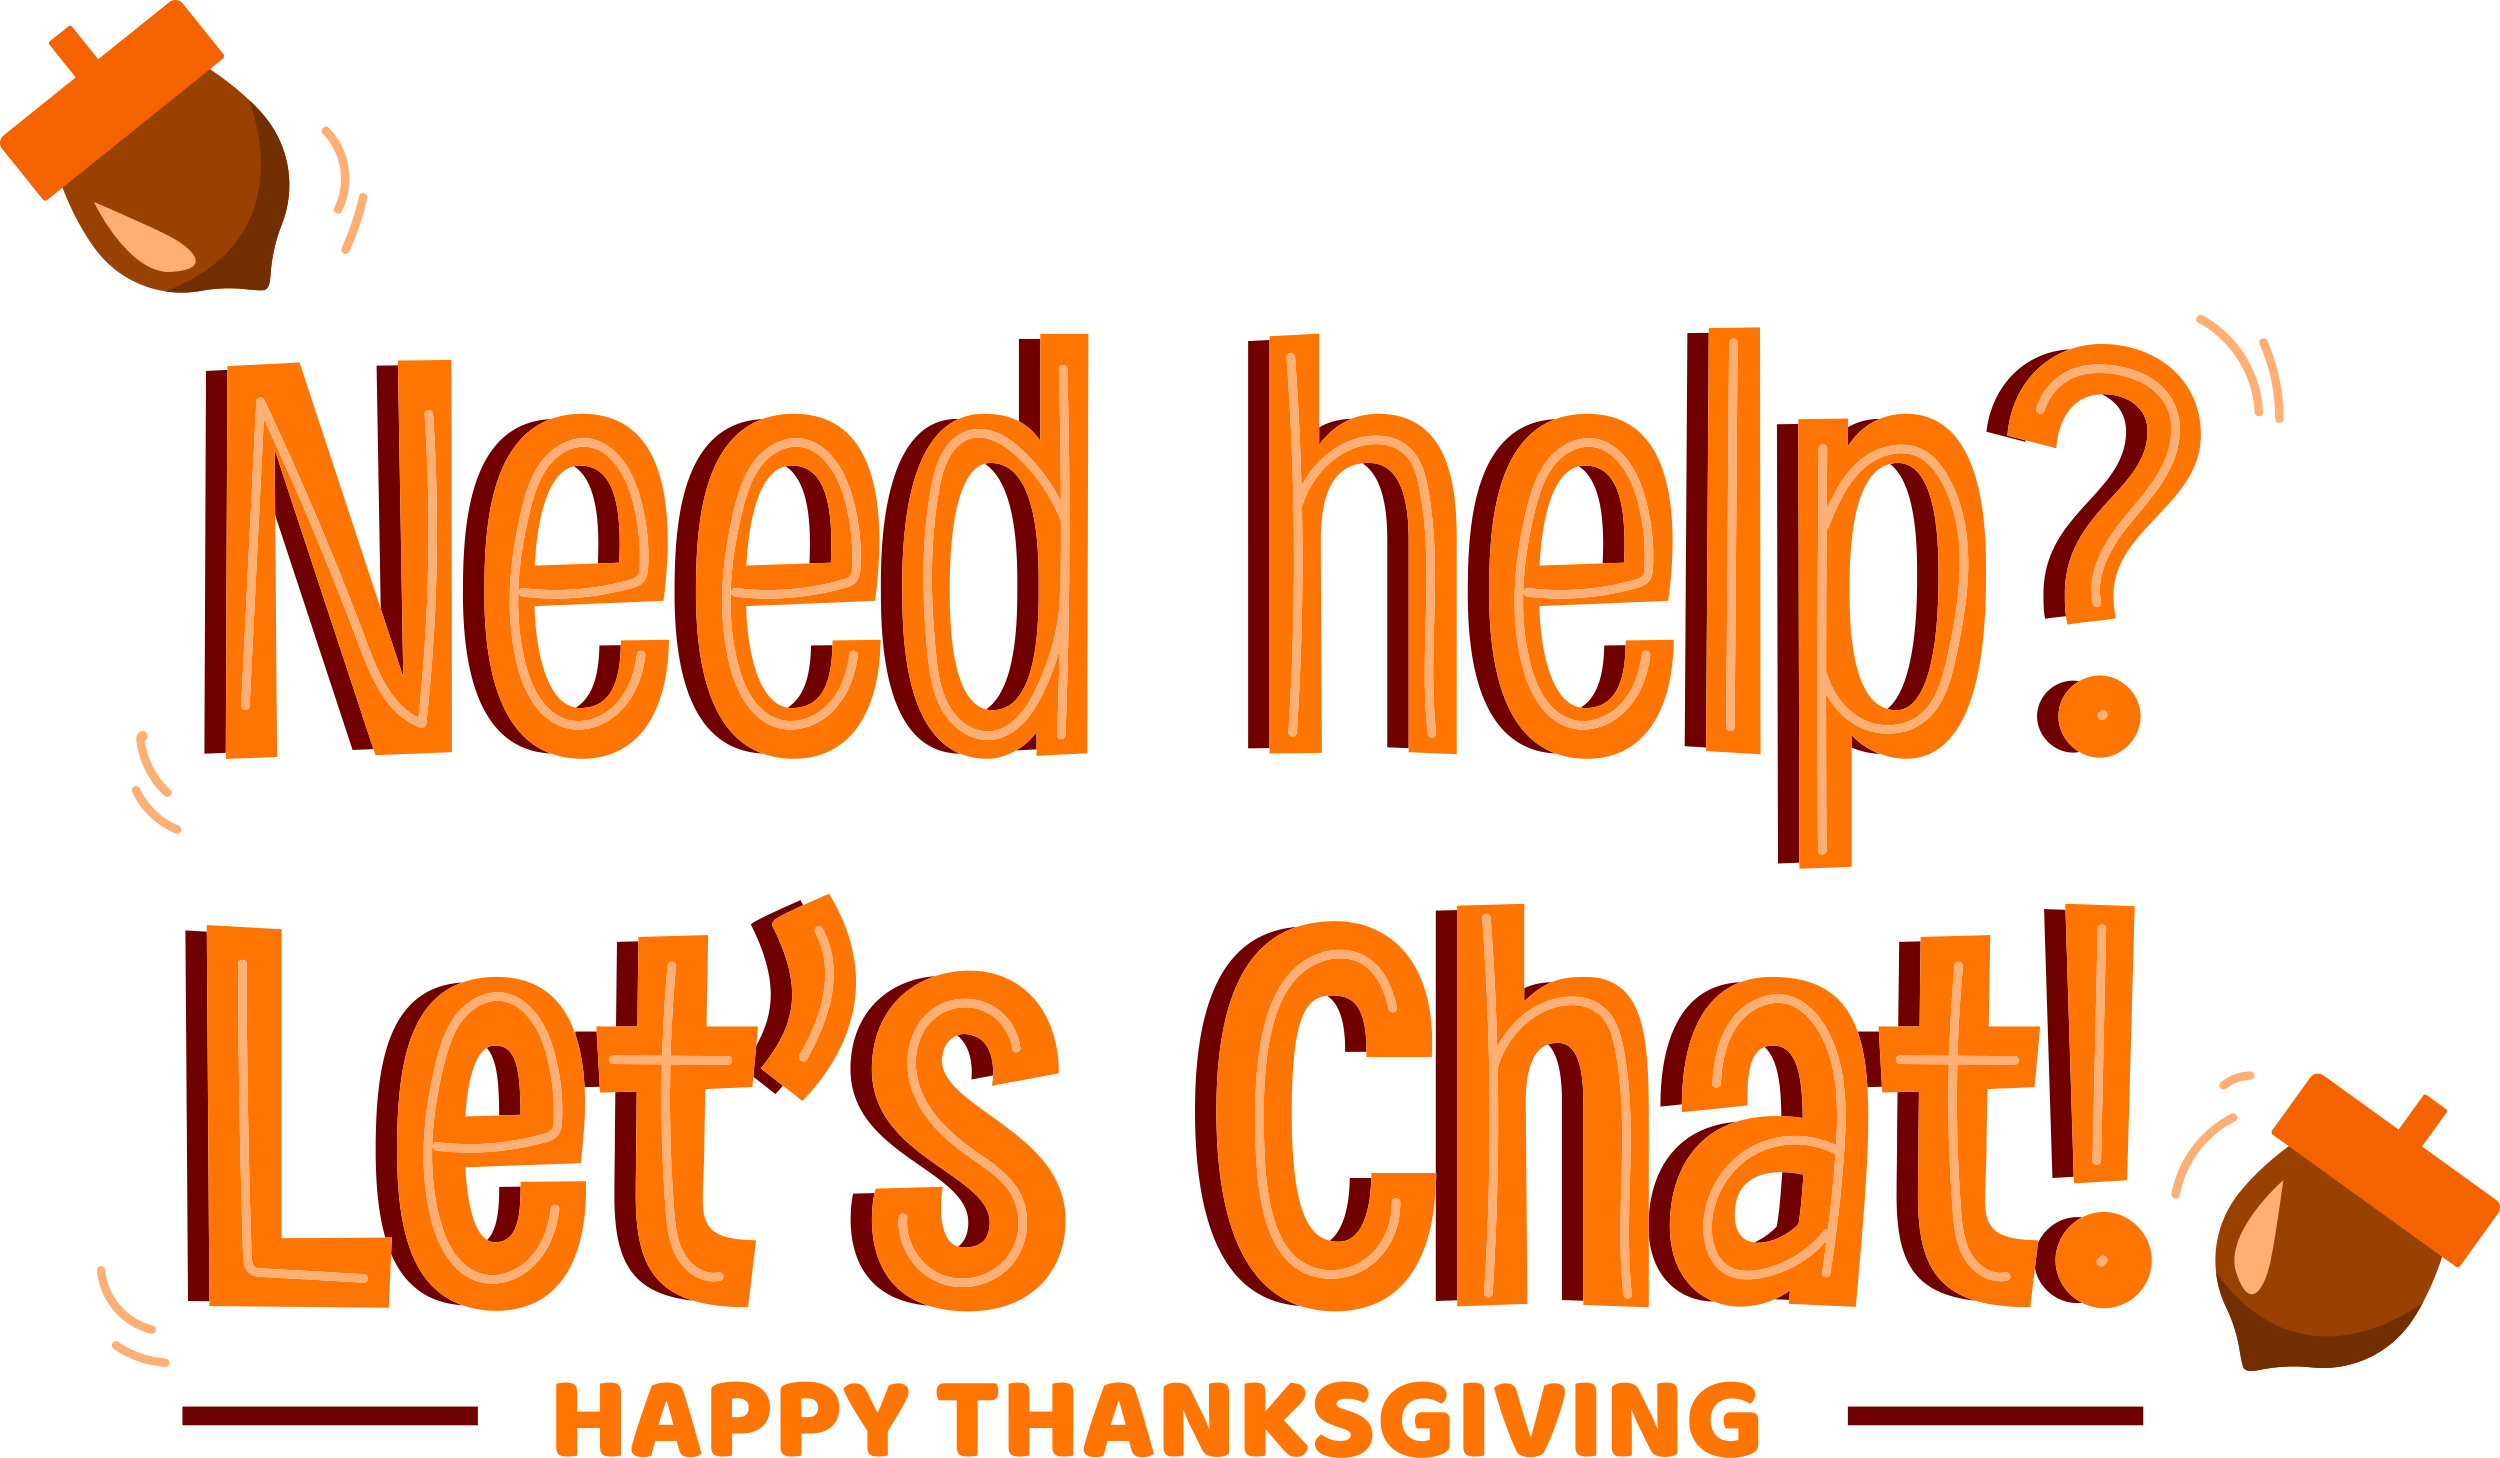 <svg version="1.1" id="Layer_1" xmlns="http://www.w3.org/2000/svg" x="0" y="0" viewBox="0 0 1175.277 685.359" xml:space="preserve"><style>.st0{fill:#994100}.st1{fill:#f46300}.st2{fill:#ffaf73}.st3{fill:#722e00}.st4{fill:none}.st5{fill:#700000}.st6{fill:#ff7503}</style><path class="st0" d="M69.249 17.608L48.592 34.224l-6.804 5.474L21.13 56.314c5.436 38.252 23.68 60.939 24.804 62.306l.053.067c12.117 15.063 31.092 21.357 48.848 18.01 7.061-1.332 14.3-1.47 21.44-.664 2.911.33 5.603.515 7.473.398 2.209-.14 3.116-2.733 3.34-6.152.546-8.375 2.178-16.667 5.297-24.459 6.57-16.416 4.331-35.805-7.541-50.565 0 0-18.242-23.71-55.596-37.647z"/><path class="st1" d="M104.748 27.643L22.316 93.95c-.682.55-1.68.441-2.229-.241L.99 69.97a4.483 4.483 0 01.683-6.304L79.59.99a4.483 4.483 0 016.303.683l19.097 23.74c.549.683.44 1.681-.242 2.23z"/><path class="st2" d="M44.082 94.909s16.3 34.193 36.445 32.927c20.144-1.266 10.195-11.313-2.244-17.491S44.082 94.909 44.082 94.909z"/><path class="st3" d="M94.836 136.696c7.061-1.331 14.3-1.47 21.44-.663 2.911.33 5.603.515 7.473.398 2.21-.14 3.116-2.733 3.34-6.152.546-8.375 2.178-16.667 5.297-24.459 6.57-16.416 4.331-35.805-7.541-50.565 0 0-2.557-3.322-7.715-8.21 7.039 20.156 16.86 68.384-39.488 89.92a50.8 50.8 0 0017.194-.269z"/><path class="st1" d="M41.64 42.099l8.824-7.098c.485-.39.562-1.1.171-1.586L33.81 12.498a1.128 1.128 0 00-1.586-.171L23.4 19.425c-.485.39-.562 1.1-.172 1.585l16.826 20.917c.39.485 1.1.562 1.586.172z"/><path class="st0" d="M1154.65 558.516l-21.504-15.506-7.083-5.108-21.503-15.506c-35.437 15.394-52.468 39.006-53.488 40.452l-.05.069c-11.308 15.68-12.34 35.645-4.4 51.875 3.159 6.455 5.213 13.397 6.33 20.495.456 2.895.991 5.54 1.6 7.311.72 2.093 3.463 2.28 6.818 1.587 8.22-1.696 16.648-2.323 24.988-1.384 17.571 1.978 35.67-5.327 46.75-20.691 0 0 18.017-23.88 21.541-63.594z"/><path class="st1" d="M1154.396 595.406l-85.809-61.877a1.585 1.585 0 01-.358-2.214l17.82-24.713a4.483 4.483 0 016.258-1.014l81.109 58.488a4.483 4.483 0 011.014 6.258l-17.82 24.713c-.513.71-1.504.87-2.214.359z"/><path class="st2" d="M1073.44 554.768s-28.64 24.79-22.072 43.877 13.613 6.827 16.268-6.805c2.655-13.632 5.805-37.072 5.805-37.072z"/><path class="st3" d="M1046.623 614.792c3.158 6.455 5.212 13.397 6.33 20.495.455 2.895.99 5.54 1.6 7.311.72 2.093 3.461 2.28 6.817 1.587 8.22-1.696 16.648-2.323 24.988-1.384 17.571 1.978 35.67-5.327 46.75-20.691 0 0 2.525-3.347 5.869-9.617-17.566 12.136-61.458 34.404-97.177-14.206a50.798 50.798 0 004.823 16.505z"/><path class="st1" d="M1123.709 538.397l9.185 6.624c.505.364 1.21.25 1.574-.256l15.701-21.773c.365-.505.25-1.21-.255-1.575l-9.185-6.623a1.128 1.128 0 00-1.574.255l-15.702 21.774c-.364.505-.25 1.21.256 1.574z"/><path class="st4" d="M837.883 551.05c-18.463.004-22.339 10.822-22.339 19.898 0 9.574 4.582 12.548 9.106 13.152 4.038-1.827 7.818-4.478 10.592-7.516 1.42-7.101 2.151-19.4 2.641-25.534zM218.785 524.853c1.736-.05 3.632-.102 5.646-.157 3.124-.085 6.614-.181 10.235-.293-.057-14.824-.863-26.293-5.845-31.757-7.052 4.347-9.33 20.58-10.036 32.207zM380.552 264.876c.065-2.686.218-5.853.218-9.044 0-13.469-1.6-30.18-11.412-36.613-14.4 3.277-17.738 31.631-18.484 46.657l29.678-1zM478.252 275.88c0-14.033-.007-47.898-15.314-57.843-10.625 2.921-16.444 23.44-16.444 58.595 0 13.39.01 52.636 17.064 56.851 14.687-9.897 14.694-43.573 14.694-57.603zM887.22 333.286c13.845-11.128 14.041-50.38 14.041-62.168 0-12.42-.005-43.404-12.783-52.998-12.583 3.07-18.976 22.426-18.976 57.76 0 14.775.01 52.329 17.717 57.406zM753.443 264.876c.065-2.686.219-5.853.219-9.044 0-13.469-1.601-30.18-11.412-36.613-14.4 3.277-17.738 31.631-18.485 46.657l29.678-1zM281.066 264.876c.065-2.686.218-5.853.218-9.044 0-13.469-1.6-30.18-11.412-36.613-14.4 3.277-17.738 31.631-18.484 46.657l29.678-1z"/><path class="st5" d="M187.085 171.757l-10.051.124 1.942 114.233 10.6 32.148zM129.353 242.115l36.404 110.448 9.799-.386-46.448-140.922zM106.897 173.88l-10.055.507-.751 179.93 10.055-.392zM291.839 303.403l.002-.099-10.055.142c-.192 10.951-2.033 23.789-11.114 29.196.66.106 1.313.23 2.015.23 12.713 0 18.8-9.364 19.152-29.469zM281.284 255.832c0 3.19-.153 6.358-.218 9.044l10.057-.34c.02-.798.049-1.634.078-2.493.067-2.017.136-4.103.136-6.211 0-25.205-5.926-36.944-18.65-36.944-.986 0-1.917.126-2.815.33 9.812 6.434 11.412 23.145 11.412 36.614zM258.975 354.234c-20.762-7.587-31.29-32.808-31.29-75.347 0-17.27.765-37.13 6.429-53.504 5.086-14.705 13.41-24.17 24.798-28.352-39.084 1.892-41.28 51.136-41.28 81.856 0 29.959 4.835 73.605 41.343 75.347zM380.77 255.832c0 3.19-.153 6.358-.218 9.044l10.056-.34c.022-.798.05-1.634.078-2.493.068-2.017.137-4.103.137-6.211 0-25.205-5.926-36.944-18.65-36.944-.986 0-1.917.126-2.815.33 9.812 6.434 11.412 23.145 11.412 36.614zM358.461 354.234c-20.762-7.587-31.29-32.808-31.29-75.347 0-17.27.764-37.13 6.429-53.504 5.086-14.705 13.41-24.17 24.798-28.352-39.084 1.891-41.28 51.136-41.28 81.856 0 29.959 4.835 73.605 41.343 75.347zM391.325 303.403l.002-.099-10.055.142c-.193 10.951-2.033 23.789-11.114 29.196.66.106 1.313.23 2.015.23 12.713 0 18.8-9.364 19.152-29.469zM489.057 207.256v-47.905h-10.053v38.702c3.85 2.043 7.125 5.015 10.053 9.203zM477.668 352.792l9.635-.508v-8.154a31.967 31.967 0 01-9.635 8.662zM465.645 217.635c-.938 0-1.833.162-2.707.402 15.307 9.945 15.314 43.81 15.314 57.843 0 14.03-.007 47.706-14.694 57.603.976.242 1.998.39 3.09.39 21.657 0 21.657-42.132 21.657-57.994 0-15.93 0-58.244-22.66-58.244zM428.937 323.755c-4.785-17.353-4.785-37.244-4.785-49.129 0-51.663 12.667-71.465 26.522-77.67-.249-.003-.487-.015-.739-.015-34.332 0-35.836 57.638-35.836 77.686 0 22.994.008 79.38 37.303 79.676-10.511-4.336-18.052-14.542-22.465-30.548zM596.816 159.81l-10.053.544V351.81l10.053-.127zM643.571 217.635c-1.07 0-2.093.074-3.086.192 10.37 6.613 11.684 24.48 11.684 35.75v97.733l10.053.425v-98.16c0-23.848-6.275-35.94-18.65-35.94zM635.223 196.951c-5.549.024-10.533 1.351-15.064 3.976v8.152c4.368-5.807 9.377-9.806 15.064-12.128zM753.662 255.832c0 3.19-.154 6.358-.219 9.044l10.057-.34c.02-.798.05-1.634.078-2.493.067-2.017.137-4.103.137-6.211 0-25.205-5.926-36.944-18.65-36.944-.986 0-1.918.126-2.815.33 9.811 6.434 11.412 23.145 11.412 36.614zM764.216 303.403l.002-.099-10.055.142c-.192 10.951-2.033 23.789-11.114 29.196.66.106 1.313.23 2.015.23 12.714 0 18.8-9.364 19.152-29.469zM731.352 354.234c-20.762-7.587-31.29-32.808-31.29-75.347 0-17.27.765-37.13 6.43-53.504 5.086-14.705 13.41-24.17 24.798-28.352-39.085 1.891-41.28 51.136-41.28 81.856 0 29.959 4.835 73.605 41.342 75.347zM803.309 156.464l-10.053.13-1.253 194.215 10.048.605zM870.505 345.508v5.94c4.7 2.018 9.49 2.87 12.964 2.87.042 0 .08-.008.122-.008-4.74-1.78-9.477-4.614-13.086-8.802zM883.654 196.95c-.064 0-.122-.01-.185-.01-4.87 0-9.985 1.132-14.718 3.878v8.893c3.882-5.966 8.963-10.288 14.903-12.761zM835.855 405.94l10.052-.381-.5-206.248-10.053.136zM901.261 271.118c0 11.787-.196 51.04-14.042 62.168 1.303.373 2.691.588 4.192.588 12.835 0 19.903-22.287 19.903-62.756 0-13.228 0-53.483-19.151-53.483-1.29 0-2.505.198-3.685.486 12.778 9.593 12.783 40.576 12.783 52.997zM992.66 233.93c9.064-9.903 16.892-18.456 16.892-31.225 0-11.953-10.708-17.398-20.656-17.398-.297 0-.56.041-.85.05 6.735 3.106 11.453 9.069 11.453 17.348 0 29.32-38.844 38.341-38.844 76.433 0 4.009 0 7.768.753 11.778 3.283-.548 6.566-.875 9.85-1.219-.517-3.594-.55-6.997-.55-10.56 0-21.221 11.663-33.964 21.952-45.207zM943.91 202.684c2.123-18.678 13.465-32.953 29.216-38.465-21.576 1.105-36.865 17.444-39.284 38.736l18.293 4.762c.033-.246.081-.487.118-.731l-8.578-2.233.235-2.069zM967.702 336.775c0-7.063 3.93-13.179 9.702-16.51-.891-.152-1.79-.28-2.715-.28-9.272 0-17.04 7.518-17.04 16.79 0 9.022 7.768 17.041 17.04 17.041.977 0 1.929-.134 2.868-.314-5.812-3.405-9.855-9.662-9.855-16.727zM87.164 437.405l1.224 174.218 10.054.093-1.221-173.743zM244.727 557.96v-.094l-10.053.095c0 9.239-.522 19.69-5.66 24.968 1.236.74 2.476 1.056 3.655 1.056 10.007 0 12.058-10.403 12.058-26.024zM244.72 524.05c-.122-22.037-2.137-32.543-12.05-32.543-1.426 0-2.694.427-3.849 1.139 4.982 5.464 5.788 16.933 5.845 31.757 3.296-.102 6.7-.217 10.055-.352zM195.096 592.748c-5.76-12.068-8.442-28.65-8.442-52.184 0-26.629 2.598-44.23 8.423-57.073 4.992-11.007 12.393-18.104 22.294-21.613-34.05 2.225-40.77 35.83-40.77 78.686 0 14.955 1.089 29.26 4.537 41.221l.54-.005 2.532-.026-.336 7.718c5.873 13.81 16.175 23.051 33.611 24.15-9.843-3.46-17.381-10.382-22.389-20.874zM298.876 561.882c0-4.035.054-8.338.111-12.895.067-5.243.135-10.665.135-16.51l.217-19.338-10.056.283-.214 19.056c0 11.026-.245 20.827-.245 29.404 0 29.918 6.99 46.361 37.128 49.597-22.008-6.609-27.076-23.896-27.076-49.597zM300.105 442.531l-10.056.265-.462 39.745h10.053zM270.446 484.941l.082 1.456c2.354 6.92 3.795 15.135 4.281 24.682l7.14-.202-1.454-25.936h-10.049zM359.167 500.375c9.14-11.752 13.217-21.877 13.217-32.83 0-9.329-3.045-20.008-9.049-31.742l-.092-.203c-.97-2.428 1.584-3.773 4.54-5.33 1.948-1.025 4.684-2.356 8.135-3.956.561-.26 1.121-.516 1.68-.772-.432-.785-.85-1.58-1.3-2.35 0 0-23.769 10.292-23.279 11.518 5.391 10.536 9.312 22.052 9.312 32.834 0 8.617-2.493 16.414-6.824 24.042l-1.356 14.611 10.385 8.148a108.692 108.692 0 003.507-3.968L357.7 502.26l1.467-1.886zM418.677 601.986c-12.551-15.808-8.115-38.59-7.573-41.114l-10.058.274s-11.069 48.685 35.35 52.648c-7.369-2.368-13.329-6.279-17.72-11.808zM465.251 574.623c0-9.608-10.015-16.57-21.612-24.632-15.827-11-33.765-23.47-33.765-47.407 0-21.482 11.503-37.64 29.771-43.678-23.381 1.8-39.824 18.383-39.824 43.678 0 40.43 55.377 47.29 55.377 72.04 0 5.538-1.813 9.182-4.75 11.412.848.238 1.744.4 2.746.4 8.113 0 12.057-3.864 12.057-11.813zM462.978 490.549c-2.232-2.711-5.324-4.163-9.453-4.438-1.167-.052-2.39.184-3.565.65 8.54 6.435 6.709 20.723 6.709 20.723l10.189-1.904c.14-3.163-.024-10.347-3.88-15.031zM571.838 522.186c0-49.638 12.49-78.104 37.975-86.468-33.753 2.779-48.028 33.252-48.028 86.468 0 51.638 12.6 89.302 49.519 91.754-26.173-8.522-39.466-39.22-39.466-91.754zM636.74 471.546c-2.474-2.497-5.703-3.562-10.8-3.562-.732 0-1.445.035-2.138.111 4.983 3.243 8.703 10.49 8.552 26.402h10.053v-.022c.107-11.31-1.8-19.025-5.667-22.93zM644.612 553.796H634.56c-.319 17.034-4.47 25.557-9.418 29.458 1.317.306 2.691.509 4.196.486 9.356 0 14.91-10.914 15.274-29.944zM732.529 490.281c-1.095 0-2.844.022-4.767.706 3.973 3.955 6.526 12.103 6.526 26.789v93.357l10.053.38v-93.737c0-18.244-3.974-27.495-11.813-27.495zM729.503 461.725c-4.671.171-8.715.82-12.952 2.864v6.162c4.836-4.6 8.976-7.364 12.952-9.026zM674.99 428.094v123.302h.213l-.063 2.46c-.032 1.264-.09 2.483-.15 3.699v54.068l10.053-.35V427.818l-10.053.277zM818.271 461.74c-37.171 1.606-37.672 46.933-37.672 58.486l10.079-1.046c.216-31.017 9.873-50.832 27.593-57.44zM785.017 576.338c0-9.65 1.846-23.528 10.644-34.829 5.257-6.753 12.169-11.456 20.6-14.147-29.127 2.556-39.819 23.808-41.147 44.433v8.385c1.5 21.55 15.605 31.64 30.625 31.684-11.515-4.625-20.722-16.083-20.722-35.526zM847.5 525.372c-.269-16.365-1.596-33.865-14.018-33.865-1.499 0-2.8.26-3.961.71 7.096 6.318 7.715 21.086 7.913 32.5 3.186.064 6.538.276 10.066.895v-.24zM834.275 610.79l6.812.312.341-4.438c-2.231 1.632-4.64 2.998-7.153 4.126zM837.883 551.05c-.49 6.134-1.222 18.433-2.641 25.534-2.774 3.038-6.554 5.69-10.592 7.516.663.09 1.325.13 1.971.13 6.193 0 13.848-3.585 18.848-8.78 1.078-5.82 1.754-14.961 2.207-21.088.056-.752.109-1.466.16-2.13-3.604-.786-6.94-1.182-9.943-1.182h-.01zM873.274 484.941c2.597 7.356 4.007 16.102 4.609 26.129l6.841-.193-1.454-25.936h-9.996zM901.65 561.882c0-4.035.055-8.338.112-12.895.066-5.243.134-10.665.134-16.51l.217-19.338-10.055.283-.215 19.056c0 11.026-.245 20.827-.245 29.404 0 29.918 6.991 46.361 37.129 49.597-22.009-6.609-27.076-23.896-27.076-49.597zM902.88 442.531l-10.056.265-.463 39.745h10.053zM964.86 553.796l10.032-.605-3.89-125.476-10.063-.357zM966.337 592.51c0-8.674 5.167-16.383 12.52-20.2a19.412 19.412 0 00-2.236-.137c-8.165 0-15.378 5.11-18.577 12.237l-1.4 11.738c1.776 9.312 10.193 16.455 19.977 16.455.743 0 1.475-.048 2.198-.128-7.332-3.782-12.482-11.397-12.482-19.964z"/><path class="st6" d="M106.134 356.812l24.124-.94-.905-113.757-.245-30.86 46.448 140.922.94 2.855 35.943-1.415-.257-184.416-25.136.31.039 2.246 2.49 146.505-10.599-32.148-38.153-115.72-33.918 1.71-.008 1.776-.751 180.045-.012 2.887zm74.68-35.818c3.767 6.71 8.846 13.005 15.874 16.342a826.225 826.225 0 002.625-29.027 823.08 823.08 0 00.298-113.522c-.072-1.083.972-2 2-2 1.131 0 1.928.922 2 2a822.919 822.919 0 01-3.217 145.45c-.131 1.18-1.188 2.414-2.532 1.93-9.916-3.579-16.68-11.848-21.466-20.929-4.84-9.183-8.097-19.157-11.814-28.822a1519.466 1519.466 0 00-13.79-34.584c-8.456-20.472-17.395-40.742-26.744-60.821l-1.16 23.377-2.75 55.493-2.771 55.892c-.127 2.566-4.127 2.573-4 0l1.564-31.539 2.75-55.493 2.772-55.892c.09-1.822 2.823-2.924 3.726-1.01a1529.42 1529.42 0 0145.093 105.686c3.544 9.256 6.673 18.795 11.542 27.469zM234.114 225.383c-5.664 16.374-6.428 36.235-6.428 53.504 0 42.539 10.527 67.76 31.29 75.347 4.443 1.624 9.332 2.483 14.714 2.483 24.84 0 39.69-19.481 40.74-53.448l.077-2.51-22.627.32-.04 2.225-.001.1c-.352 20.104-6.439 29.468-19.152 29.468-.702 0-1.355-.124-2.015-.23-14.585-2.339-19.026-29.677-19.37-47.694l60.586-2.493.266-1.998c1.062-7.966 1.776-18.366 1.776-25.878 0-39.839-13.539-60.038-40.24-60.038-5.4 0-10.317.852-14.778 2.49-11.388 4.181-19.712 13.647-24.798 28.352zm38.456-19.3c10.41-1.058 18.651 6.614 23.36 15.11 2.596 4.686 4.34 9.767 5.669 14.941a102.87 102.87 0 013.028 19.42c.196 3.28.23 6.57.1 9.852-.114 2.89-.204 6.045-2.32 8.269-2.037 2.141-5.317 2.752-8.059 3.468-3.117.814-6.264 1.51-9.434 2.087-12.867 2.34-26.04 2.783-39.027 1.23-1.078-.129-2-.812-2-2 0-.989.926-2.128 2-2 3.01.36 6.032.621 9.061.77 12.196.6 24.452-.541 36.316-3.433a119.61 119.61 0 004.763-1.26c1-.287 2.043-.569 2.917-1.157 2.052-1.382 1.742-4.57 1.81-6.732.192-6.005-.143-12.045-1.066-17.984-1.543-9.919-4.203-20.741-10.684-28.702-2.604-3.199-5.878-5.992-9.874-7.234-4.517-1.403-9.267-.654-13.38 1.592-9.71 5.303-13.598 16.24-16.175 26.35-3.001 11.774-5.097 23.814-5.761 35.956-.67 12.232.125 24.572 3.047 36.49 2.118 8.64 5.733 17.861 12.905 23.563 3.488 2.772 7.809 4.336 12.27 4.3 4.804-.04 9.45-1.794 13.375-4.504 8.791-6.07 12.72-16.93 14.09-27.109.145-1.077 1.528-1.652 2.46-1.396 1.14.313 1.54 1.39 1.396 2.46-.369 2.743-.904 5.463-1.66 8.128-3.106 10.942-10.06 20.842-21.054 24.843-5.025 1.829-10.692 2.156-15.803.477-4.645-1.526-8.675-4.493-11.799-8.225-6.935-8.285-9.955-19.13-11.705-29.59-2.15-12.845-2.187-25.944-.727-38.866a198.903 198.903 0 013.195-19.422c1.29-6.005 2.684-12.07 4.87-17.823 2.082-5.474 4.944-10.765 9.246-14.82 4.03-3.8 9.098-6.483 14.65-7.048zm-2.698 13.136c.898-.205 1.83-.331 2.815-.331 12.724 0 18.65 11.739 18.65 36.944 0 2.108-.07 4.194-.136 6.211-.03.86-.057 1.695-.078 2.494l-10.057.339-29.678 1c.746-15.026 4.084-43.38 18.484-46.657zM333.6 225.383c-5.665 16.374-6.429 36.235-6.429 53.504 0 42.539 10.528 67.76 31.29 75.347 4.444 1.624 9.332 2.483 14.715 2.483 24.84 0 39.689-19.481 40.74-53.448l.077-2.51-22.627.32-.04 2.225-.001.1c-.352 20.104-6.439 29.468-19.152 29.468-.702 0-1.355-.124-2.015-.23-14.585-2.339-19.026-29.677-19.37-47.694l60.586-2.493.266-1.998c1.062-7.966 1.776-18.366 1.776-25.878 0-39.839-13.539-60.038-40.24-60.038-5.4 0-10.316.852-14.778 2.49-11.388 4.181-19.712 13.647-24.798 28.352zm38.831-19.3c10.409-1.058 18.651 6.614 23.36 15.11 2.596 4.686 4.34 9.767 5.669 14.941a102.888 102.888 0 013.028 19.42c.196 3.28.23 6.57.1 9.852-.114 2.89-.204 6.045-2.32 8.269-2.037 2.141-5.317 2.752-8.059 3.468-3.117.814-6.264 1.51-9.434 2.087-12.867 2.34-26.04 2.783-39.028 1.23-1.077-.129-2-.812-2-2 0-.989.926-2.128 2-2 3.011.36 6.033.621 9.062.77 12.196.6 24.452-.541 36.316-3.433 1.595-.39 3.185-.805 4.763-1.26 1-.287 2.043-.569 2.917-1.157 2.052-1.382 1.742-4.57 1.81-6.732.192-6.005-.143-12.045-1.067-17.984-1.542-9.919-4.203-20.741-10.683-28.702-2.604-3.199-5.878-5.992-9.874-7.234-4.517-1.403-9.268-.654-13.38 1.592-9.71 5.303-13.598 16.24-16.175 26.35-3.001 11.774-5.097 23.814-5.761 35.956-.67 12.232.125 24.572 3.047 36.49 2.118 8.64 5.732 17.861 12.906 23.563 3.487 2.772 7.808 4.336 12.27 4.3 4.803-.04 9.45-1.794 13.374-4.504 8.791-6.07 12.72-16.93 14.09-27.109.144-1.077 1.528-1.652 2.46-1.396 1.14.313 1.54 1.39 1.396 2.46-.369 2.743-.904 5.463-1.66 8.128-3.106 10.942-10.06 20.842-21.054 24.843-5.025 1.829-10.692 2.156-15.804.477-4.644-1.526-8.675-4.493-11.798-8.225-6.935-8.285-9.955-19.13-11.705-29.59-2.15-12.845-2.187-25.944-.728-38.866a198.907 198.907 0 013.196-19.422c1.29-6.005 2.684-12.07 4.87-17.823 2.081-5.474 4.944-10.765 9.245-14.82 4.03-3.8 9.1-6.483 14.651-7.048zm-3.073 13.136c.898-.205 1.83-.331 2.815-.331 12.724 0 18.65 11.739 18.65 36.944 0 2.108-.07 4.194-.137 6.211-.028.86-.056 1.695-.078 2.494l-10.056.339-29.678 1c.746-15.026 4.084-43.38 18.484-46.657zM489.057 159.351v47.905c-2.928-4.188-6.203-7.16-10.053-9.203-4.547-2.414-9.908-3.512-16.616-3.512-3.829 0-7.819.67-11.714 2.415-13.855 6.205-26.522 26.007-26.522 77.67 0 11.885 0 31.776 4.785 49.13 4.413 16.005 11.954 26.21 22.465 30.547 3.852 1.59 8.092 2.414 12.74 2.414 4.27 0 9.033-1.3 13.526-3.925a31.967 31.967 0 009.635-8.662V355.343l23.839-1.255.514-197.136h-22.599v2.399zm12.707 14.221a2616.132 2616.132 0 01-.865 171.988c-.098 2.57-4.098 2.574-4 0 .478-12.63.866-25.263 1.162-37.898.015-.647.018-1.294.033-1.94a129.068 129.068 0 01-5.046 14.25c-3.715 8.782-8.21 17.771-16.09 23.55-3.66 2.682-8.107 4.336-12.671 4.332-4.603-.004-9.125-1.692-12.84-4.357-8.562-6.142-12.42-16.059-14.118-26.13-.949-5.623-1.45-11.33-1.932-17.009a363.054 363.054 0 01-1.08-17.642c-.423-11.757-.213-23.548.888-35.264a223.65 223.65 0 012.352-17.622c.742-4.244 1.712-8.46 3.321-12.467 1.558-3.882 3.626-7.652 6.693-10.556 3.262-3.088 7.485-4.94 11.99-5.09 10.5-.346 19.523 7.654 26.086 14.963a91.93 91.93 0 0113.08 18.845c-.085-20.653-.39-41.307-.963-61.953-.072-2.579 3.928-2.568 4 0z"/><path class="st6" d="M498.672 244.824a72.568 72.568 0 00-2.868-6.361c-4.536-8.94-10.627-17.227-17.98-24.056-6.09-5.658-15.486-11.538-23.895-7.26-6.834 3.478-9.798 11.575-11.474 18.585-1.145 4.792-1.85 9.711-2.467 14.595a234.605 234.605 0 00-1.483 16.592c-.613 11.242-.474 22.516.191 33.752.33 5.558.788 11.107 1.35 16.645.511 5.052 1.122 10.11 2.423 15.03 2.236 8.456 7.138 17.062 15.737 20.326 3.84 1.458 7.886 1.548 11.757.15 3.793-1.369 6.97-4.119 9.582-7.123 2.806-3.23 5.028-6.96 6.9-10.796a130.477 130.477 0 005.992-14.386c3.48-10.017 5.686-20.487 5.817-31.114.005-.408.133-.727.305-1.006.136-11.142.2-22.286.195-33.43-.024-.05-.062-.09-.082-.143zm-32.025 89.05c-1.091 0-2.113-.15-3.09-.39-17.052-4.216-17.063-43.461-17.063-56.852 0-35.155 5.819-55.674 16.444-58.595.874-.24 1.769-.402 2.707-.402 22.66 0 22.66 42.315 22.66 58.244 0 15.862 0 57.995-21.658 57.995zM596.816 354.242l24.609-.312-.514-99.853c0-22.8 6.418-34.69 19.574-36.25a26.071 26.071 0 013.086-.192c12.376 0 18.65 12.092 18.65 35.94V353.61l22.593.955v-98.232c0-20.057 0-61.792-36.983-61.792-4.546 0-8.73.826-12.608 2.41-5.687 2.322-10.696 6.321-15.064 12.128V156.818l-23.343 1.262V354.242zm9.982-188.319c1.138 0 1.92.923 2 2a1282.78 1282.78 0 012.282 38.684c.318 7.255.551 14.513.745 21.773 5-9.471 13.172-17.522 23.227-21.331 5.247-1.988 10.998-2.752 16.553-1.858 5.62.905 10.586 3.9 13.926 8.511 3.843 5.306 5.132 12.079 6.22 18.4 1.288 7.474 2.05 15.033 2.45 22.604.791 15 .2 30.023-.17 45.026-.368 15.008-.51 30.064 1.132 45.009.119 1.08-1.01 2-2 2-1.165 0-1.882-.927-2-2a203.81 203.81 0 01-.519-5.358c-1.206-14.47-.894-29.011-.513-43.51.378-14.418.839-28.862-.05-43.27-.442-7.15-1.22-14.28-2.524-21.328-1.067-5.764-2.35-12.12-6.364-16.643-6.91-7.785-18.995-6.839-27.59-2.634-10.238 5.009-18.007 14.886-21.352 25.679-.045.147-.132.24-.198.363.238 12.435.311 24.872.187 37.309a1281.288 1281.288 0 01-2.552 68.904c-.069 1.082-.86 2-2 2-1.03 0-2.068-.921-2-2a1278.68 1278.68 0 00-.89-176.33c-.08-1.083.98-2 2-2zM706.491 225.383c-5.664 16.374-6.428 36.235-6.428 53.504 0 42.539 10.527 67.76 31.29 75.347 4.444 1.624 9.332 2.483 14.714 2.483 24.84 0 39.69-19.481 40.74-53.448l.077-2.51-22.626.32-.04 2.225-.002.1c-.352 20.104-6.438 29.468-19.152 29.468-.702 0-1.355-.124-2.015-.23-14.585-2.339-19.026-29.677-19.37-47.694l60.586-2.493.267-1.998c1.062-7.966 1.775-18.366 1.775-25.878 0-39.839-13.538-60.038-40.24-60.038-5.4 0-10.316.852-14.777 2.49-11.389 4.181-19.712 13.647-24.799 28.352zm38.489-19.3c10.409-1.058 18.65 6.614 23.36 15.11 2.596 4.686 4.34 9.767 5.668 14.941a102.888 102.888 0 013.029 19.42c.195 3.28.23 6.57.1 9.852-.115 2.89-.205 6.045-2.32 8.269-2.038 2.141-5.317 2.752-8.06 3.468a128.04 128.04 0 01-9.433 2.087c-12.867 2.34-26.04 2.783-39.028 1.23-1.077-.129-2-.812-2-2 0-.989.926-2.128 2-2 3.011.36 6.033.621 9.061.77 12.196.6 24.452-.541 36.316-3.433 1.596-.39 3.186-.805 4.764-1.26 1-.287 2.043-.569 2.916-1.157 2.052-1.382 1.742-4.57 1.811-6.732.191-6.005-.143-12.045-1.067-17.984-1.543-9.919-4.203-20.741-10.683-28.702-2.605-3.199-5.879-5.992-9.875-7.234-4.516-1.403-9.267-.654-13.38 1.592-9.71 5.303-13.598 16.24-16.175 26.35-3 11.774-5.097 23.814-5.76 35.956-.67 12.232.124 24.572 3.047 36.49 2.118 8.64 5.732 17.861 12.905 23.563 3.488 2.772 7.808 4.336 12.27 4.3 4.803-.04 9.45-1.794 13.375-4.504 8.79-6.07 12.72-16.93 14.09-27.109.144-1.077 1.528-1.652 2.46-1.396 1.14.313 1.54 1.39 1.396 2.46-.37 2.743-.904 5.463-1.66 8.128C771 327.5 764.046 337.4 753.052 341.401c-5.024 1.829-10.692 2.156-15.803.477-4.645-1.526-8.675-4.493-11.798-8.225-6.935-8.285-9.955-19.13-11.705-29.59-2.15-12.845-2.188-25.944-.728-38.866a198.97 198.97 0 013.196-19.422c1.289-6.005 2.683-12.07 4.87-17.823 2.081-5.474 4.944-10.765 9.245-14.82 4.03-3.8 9.099-6.483 14.65-7.048zm-2.73 13.136c.897-.205 1.829-.331 2.814-.331 12.725 0 18.65 11.739 18.65 36.944 0 2.108-.069 4.194-.136 6.211-.029.86-.057 1.695-.078 2.494l-10.057.339-29.678 1c.747-15.026 4.085-43.38 18.485-46.657zM802.04 353.067l25.618 1.544-.257-200.698-24.078.313-.014 2.238-1.258 194.95-.01 1.653zm14.821-191.97l-.3 39.548-.533 70.308-.536 70.708c-.02 2.577-4.02 2.574-4 0l.3-39.548.533-70.309.536-70.707c.02-2.577 4.02-2.574 4 0zM858.482 316.386c.334.228.623.547.767 1.042.514 1.765 1.134 3.497 1.915 5.163 3.178 6.783 8.389 12.6 15.202 15.85 6.598 3.148 14.837 3.388 21.52.35 7.16-3.255 11.434-9.939 14.013-17.12 1.416-3.943 2.422-8.017 3.362-12.094 1.11-4.81 2.095-9.647 2.955-14.507 2.989-16.895 4.779-34.668.857-51.566-1.834-7.903-4.922-15.968-9.947-22.422-2.327-2.989-5.296-5.634-8.91-6.921-3.322-1.183-6.936-1.376-10.396-.735-16.957 3.143-24.401 20.142-30.214 34.446a2.51 2.51 0 01-.909 1.152c-.007 1.136-.019 2.272-.025 3.408a12772.91 12772.91 0 00-.19 63.954zm29.996-98.266c1.18-.287 2.395-.485 3.685-.485 19.151 0 19.151 40.255 19.151 53.483 0 40.469-7.068 62.756-19.903 62.756-1.5 0-2.89-.215-4.192-.588-17.708-5.077-17.717-42.631-17.717-57.407 0-35.333 6.393-54.689 18.976-57.759z"/><path class="st6" d="M845.914 408.433l24.59-.934v-61.991c3.61 4.188 8.348 7.021 13.087 8.802 4.413 1.658 8.828 2.407 12.33 2.407 15.964 0 27.023-11.964 32.872-35.56 4.863-19.62 4.863-42.994 4.863-51.793 0-18.506 0-74.823-37.734-74.823-4.389 0-8.498.839-12.268 2.409-5.94 2.473-11.02 6.795-14.903 12.76v-12.946l-23.35.315.006 2.232.5 206.248.007 2.873zm13.068-197.53c-.087 9.558-.148 19.117-.214 28.675 3.374-7.78 7.412-15.471 13.593-21.4 5.897-5.655 14.185-9.454 22.458-9.082 4.08.183 8.101 1.403 11.462 3.752 3.633 2.539 6.437 6.03 8.73 9.789 4.703 7.71 7.582 16.466 9.002 25.357 2.988 18.723.293 37.964-3.52 56.366-1.805 8.706-3.624 17.846-7.99 25.696-4.186 7.523-11.116 12.97-19.7 14.401-8.284 1.38-16.827-.63-23.57-5.66-4.542-3.388-8.167-7.806-10.78-12.783-.002 24.589.067 49.177.206 73.765.015 2.579-3.984 2.573-4 0a12798.21 12798.21 0 01.324-188.875c.023-2.577 4.023-2.575 4 0zM987.142 317.586c-3.564 0-6.863 1.02-9.738 2.679-5.773 3.331-9.702 9.447-9.702 16.51 0 7.065 4.043 13.322 9.855 16.727 2.858 1.675 6.111 2.714 9.585 2.714 10.223 0 19.19-9.085 19.19-19.44 0-10.403-8.788-19.19-19.19-19.19zm3.37 19.144c-.081.248-.22.463-.414.644l-.519.519c-.25.248-.544.42-.882.514l-.532.072a1.991 1.991 0 01-1.01-.273l-.404-.313a1.495 1.495 0 01-.414-.644 1.506 1.506 0 01-.172-.77c-.01-.275.047-.532.172-.77.08-.249.219-.463.414-.644l.519-.519c.25-.248.543-.42.882-.514l.532-.072a1.99 1.99 0 011.01.273l.404.313c.195.18.333.396.413.643.126.239.183.496.172.771.01.275-.046.532-.172.77zM1020.557 172.969c-8.506-7.259-20.107-11.256-32.664-11.256-5.227 0-10.175.9-14.767 2.506-15.751 5.512-27.093 19.787-29.216 38.465l-.235 2.07 8.578 2.232 14.358 3.737.356-2.692c.887-6.713 4.74-22.138 21.08-22.673.289-.01.552-.05.849-.05 9.948 0 20.656 5.444 20.656 17.397 0 12.77-7.828 21.322-16.892 31.225-10.29 11.243-21.952 23.986-21.952 45.208 0 3.562.033 6.965.55 10.56.079.552.138 1.097.244 1.66l.434 2.311 2.319-.386c2.935-.49 5.955-.804 8.876-1.108 2.992-.312 6.087-.634 9.167-1.147l2.367-.395-.395-2.367c-.476-2.86-.718-5.51-.718-7.875 0-15.935 9.865-26.37 20.309-37.416 10.22-10.81 20.788-21.986 20.788-38.516 0-12.734-4.873-23.624-14.092-31.49zm-21.086 75.598c-7.402 9.554-14.29 21.769-11.745 34.302.216 1.062-.295 2.157-1.397 2.46-.99.272-2.245-.338-2.46-1.397a33.194 33.194 0 01-.613-4.585c-.767-12.654 6.099-24.278 13.603-33.886 7.425-9.505 16.534-18.36 21.047-29.767 2.094-5.294 3.275-11 2.72-16.705a22.715 22.715 0 00-6.545-13.87c-7.398-7.39-18.987-10.09-29.154-9.74-5.59.192-11.009 1.844-15.406 5.379-3.938 3.167-6.918 7.424-8.367 12.276-.736 2.465-4.595 1.408-3.857-1.063.413-1.383.935-2.73 1.544-4.039 2.325-4.993 6.223-9.267 10.879-12.189 5.395-3.384 11.706-4.554 18.01-4.368 10.855.32 22.817 3.67 30.251 12.052 3.982 4.488 6.206 10.078 6.686 16.039.486 6.025-.821 12.188-3.09 17.752-4.904 12.026-14.275 21.242-22.106 31.349zM181.677 581.78l-.539.005c-3.48.035-24.591.24-38.396.24-4.994 0-8.216 0-10.342.105V436.852l-35.201-1.987.022 3.108 1.22 173.743.017 2.285 84.315.779 1.101-25.308.336-7.718-2.533.026zm-10.704 21.2l-44.391-2.514c-2.873-.163-6.419.134-8.915-1.552-2.277-1.537-3.007-4.19-3.257-6.781-.295-3.064-.248-6.186-.345-9.262a4247.414 4247.414 0 01-2.1-129.705c-.002-2.577 3.998-2.573 4 0a4240.92 4240.92 0 002.15 131.3c.087 2.715-.073 5.573.371 8.258.158.95.416 2.057 1.185 2.709.812.687 2.003.746 3.02.812 3.144.206 6.293.358 9.44.536l38.842 2.2c2.563.145 2.571 4.145 0 4zM233.405 459.263c-5.976 0-11.27.927-16.034 2.615-9.902 3.509-17.302 10.606-22.294 21.613-5.825 12.843-8.423 30.444-8.423 57.073 0 23.534 2.683 40.116 8.442 52.184 5.008 10.492 12.546 17.414 22.39 20.873 4.773 1.678 10.045 2.607 15.919 2.607 17.478 0 30.195-8.698 36.777-25.154 4.766-11.915 5.318-24.744 5.318-33.358v-2.422l-30.773.29V557.96c0 15.62-2.05 26.024-12.058 26.024-1.18 0-2.42-.315-3.655-1.056-4.504-2.698-8.955-11.387-10.243-34.174l54.303-1.947.209-2.085c.965-9.648 1.727-17.27 1.727-25.967 0-2.653-.074-5.201-.2-7.677-.487-9.547-1.928-17.761-4.282-24.682-6.125-18.006-18.52-27.134-37.123-27.134zm30.85 66.616c-.114 2.89-.204 6.045-2.32 8.269-2.037 2.14-5.317 2.752-8.058 3.468a127.92 127.92 0 01-9.435 2.086c-12.866 2.341-26.04 2.784-39.027 1.23-1.078-.128-2-.811-2-1.999 0-.989.926-2.128 2-2 3.01.36 6.032.621 9.061.77 12.196.6 24.452-.541 36.316-3.434 1.596-.389 3.185-.805 4.763-1.259 1-.288 2.043-.569 2.917-1.157 2.052-1.382 1.742-4.57 1.81-6.732.192-6.005-.143-12.046-1.066-17.984-1.543-9.92-4.203-20.741-10.684-28.702-2.604-3.2-5.878-5.992-9.874-7.234-4.517-1.404-9.267-.654-13.38 1.591-9.71 5.304-13.598 16.242-16.175 26.35-3.001 11.775-5.097 23.814-5.761 35.957-.67 12.232.125 24.571 3.047 36.49 2.118 8.64 5.733 17.861 12.906 23.562 3.487 2.772 7.808 4.337 12.27 4.3 4.803-.04 9.45-1.793 13.374-4.503 8.791-6.07 12.72-16.93 14.09-27.109.145-1.077 1.529-1.653 2.46-1.397 1.14.314 1.54 1.391 1.397 2.46-.37 2.744-.904 5.464-1.66 8.129-3.106 10.942-10.062 20.842-21.055 24.843-5.025 1.829-10.692 2.156-15.803.476-4.645-1.526-8.675-4.492-11.799-8.224-6.935-8.285-9.955-19.13-11.705-29.59-2.15-12.845-2.187-25.944-.727-38.867a198.975 198.975 0 013.195-19.421c1.29-6.006 2.684-12.071 4.87-17.823 2.082-5.474 4.944-10.765 9.246-14.82 4.03-3.8 9.098-6.484 14.65-7.048 10.41-1.06 18.651 6.613 23.36 15.11 2.596 4.685 4.34 9.766 5.669 14.94a102.888 102.888 0 013.028 19.419c.196 3.28.23 6.57.1 9.853zm-35.434-33.233c1.155-.712 2.423-1.14 3.848-1.14 9.914 0 11.929 10.507 12.052 32.545-3.356.135-6.76.25-10.055.352-3.621.112-7.111.208-10.235.293-2.014.055-3.91.107-5.646.157.705-11.627 2.984-27.86 10.036-32.207zM356.346 482.541h-24.205l.737-42.945-32.749.862-.024 2.073-.465 40.01H280.36l.134 2.4 1.455 25.936.154 2.748 7.18-.203 10.055-.283-.217 19.339c0 5.844-.068 11.266-.135 16.51-.057 4.556-.11 8.86-.11 12.894 0 25.7 5.067 42.988 27.075 49.597 6.366 1.91 14.076 2.975 23.581 3.034l2.144.013 3.747-31.415-2.594-.104c-17.2-.688-22.445-5.109-22.445-18.92 0-3.06.138-6.514.297-10.514.206-5.155.438-11 .438-17.62l.448-23.965 22.136-.973.447-4.818 1.356-14.61.84-9.046zm-14.172 17.943l-11.993-.061-14.996-.077c-.442 18.387-.185 36.791.862 55.153.302 5.29.638 10.582 1.097 15.86.403 4.638 1.014 9.3 2.576 13.708 1.395 3.936 3.685 7.548 7.03 10.107 3.034 2.322 6.943 3.771 10.783 3.046 1.065-.2 2.154.284 2.46 1.397.269.98-.335 2.26-1.397 2.46-5.043.952-10.063-.554-14.109-3.634-4.229-3.22-7.024-7.643-8.736-12.635-1.612-4.698-2.2-9.696-2.621-14.621-.471-5.485-.82-10.983-1.127-16.48a681.79 681.79 0 01-1.045-33.47c-.046-6.97.053-13.941.221-20.91-7.657-.04-15.314-.079-22.972-.117-2.577-.014-2.574-4.013 0-4l11.993.06 11.1.057c.423-14.08 1.23-28.15 2.52-42.178.099-1.08.836-2 2-2 1.01 0 2.098.923 2 2a685 685 0 00-2.375 36.38c-.074 1.939-.096 3.88-.154 5.819l26.883.136c2.577.013 2.574 4.013 0 4zM390.82 421.978l-1.075-1.831-1.949.844c-.054.023-4.946 2.144-10.198 4.55-.559.257-1.119.513-1.68.773-3.45 1.6-6.187 2.931-8.134 3.956-2.957 1.557-5.511 2.902-4.541 5.33l.092.203c6.004 11.734 9.049 22.413 9.049 31.741 0 10.954-4.077 21.08-13.217 32.831l-1.467 1.886 10.343 8.116 9.197 7.216 1.503-1.61c15.49-16.598 23.678-35.381 23.678-54.32 0-13.217-3.903-26.569-11.602-39.685zm-14.91 74.01c2.25-4.06 4.373-8.194 6.209-12.459 6.07-14.1 8.825-31.1 1.063-45.14-1.248-2.256 2.208-4.271 3.453-2.018a41.55 41.55 0 014.567 13.102c2.933 17.178-3.65 33.76-11.839 48.534-1.249 2.254-4.702.235-3.453-2.019zM465.451 524.29c-12.126-8.72-22.6-16.25-22.6-25.627 0-5.109 2.002-8.098 3.682-9.706a10.64 10.64 0 013.427-2.197c1.175-.465 2.398-.701 3.565-.65 4.129.276 7.221 1.728 9.453 4.439 3.856 4.684 4.02 11.868 3.88 15.03a23.943 23.943 0 01-.117 1.598l-.426 3.273 31.476-5.883-.052-2.044c-.716-28.197-18.032-46.75-43.146-46.2-5.368.16-10.361 1.067-14.948 2.583-18.268 6.038-29.771 22.196-29.771 43.678 0 23.937 17.938 36.406 33.765 47.407 11.597 8.062 21.612 15.024 21.612 24.632 0 7.949-3.944 11.812-12.057 11.812-1.002 0-1.898-.161-2.747-.4-1.56-.437-2.899-1.238-3.995-2.504-5.87-6.785-3.648-22.614-3.625-22.773l.41-2.823-31.665.863-.413 1.816-.055.258c-.542 2.524-4.978 25.306 7.573 41.114 4.39 5.53 10.35 9.44 17.718 11.808 5.342 1.717 11.403 2.648 18.249 2.68l.599.002c14.011 0 25.708-4.26 33.855-12.337 7.738-7.67 11.827-18.216 11.827-30.496 0-23.845-18.846-37.396-35.474-49.353zm-42.943 48.206c.085-1.081.846-2 2-2 1.019 0 2.084.922 2 2-.153 1.92-.13 3.87.158 5.778 1.212 8.031 6.132 15.469 13.187 19.538 7.014 4.046 15.736 4.174 23.15 1.123 7.637-3.144 13.146-9.688 15.071-17.696 1.977-8.22.063-17.075-5.429-23.542-6.051-7.125-14.574-11.633-21.867-17.319-7.316-5.704-14.102-12.414-18.693-20.55-4.213-7.467-6.297-16.019-5.213-24.58 1.026-8.109 4.674-15.769 11.33-20.719 7.6-5.651 18.262-6.513 26.776-2.503 8.084 3.807 13.586 11.873 14.749 20.64.143 1.078-1.03 2-2 2-1.182 0-1.858-.93-2-2-.247-1.863-.792-3.747-1.528-5.473-3.369-7.9-11.023-13.398-19.652-13.657-8.466-.254-16.222 4.122-20.348 11.5-3.752 6.708-4.457 14.981-2.769 22.403 1.982 8.713 7.32 16.305 13.549 22.544 3.23 3.236 6.741 6.19 10.408 8.918 3.776 2.81 7.738 5.359 11.496 8.192 3.838 2.893 7.434 6.047 10.293 9.937a28.883 28.883 0 015.108 11.897c1.593 8.776-.466 18.056-6.065 25.06-5.296 6.624-13.6 10.457-21.983 11.011a29.23 29.23 0 01-23.096-9.022c-5.906-6.213-9.313-14.88-8.632-23.48zM675.203 551.396h-30.546l-.044 2.355-.001.045c-.365 19.03-5.918 29.944-15.274 29.944-1.505.023-2.879-.18-4.196-.486-2.6-.603-4.88-1.79-6.818-3.7-7.543-7.442-11.057-25.281-11.057-56.143 0-43.488 6.026-54.16 16.535-55.316a19.568 19.568 0 012.138-.111c5.097 0 8.326 1.065 10.8 3.562 3.868 3.904 5.774 11.618 5.667 22.929v.022l-.022 2.4h30.698l.096-2.3c.889-21.206-4.087-38.094-14.389-48.837-7.977-8.318-18.828-12.715-31.38-12.715-6.449 0-12.285.93-17.597 2.673-25.486 8.364-37.975 36.83-37.975 86.468 0 52.534 13.293 83.232 39.466 91.754 4.997 1.627 10.413 2.533 16.35 2.533 20.429 0 44.934-10.36 47.336-58.918.06-1.216.118-2.435.15-3.699l.063-2.46zm-75.067 34.542c-5.048-8.616-7.172-18.786-8.432-28.581-1.38-10.724-1.597-21.628-1.62-32.43-.022-10.926.511-21.867 2.212-32.672 2.768-17.573 9.57-37.587 27.97-44.038 7.853-2.753 17.063-2.339 23.888 2.761 7.142 5.336 10.616 13.995 12.507 22.439.562 2.511-3.295 3.574-3.857 1.063a62.158 62.158 0 00-1.598-5.877c-2.354-7.141-6.713-14.366-14.18-16.951-7.152-2.476-15.154-.72-21.44 3.21-6.96 4.35-11.634 11.653-14.557 19.174-3.367 8.664-4.953 18.007-5.897 27.217-1.056 10.317-1.174 20.706-.959 31.066.209 10.056.55 20.185 2.311 30.108 1.548 8.722 3.99 17.993 9.523 25.112 4.985 6.413 12.443 9.814 20.54 9.58 8.016-.23 15.34-4 20.418-10.158 4.975-6.034 7.466-13.984 7.31-21.756-.053-2.579 3.947-2.57 3.999 0 .044 2.196-.122 4.373-.444 6.544-1.249 8.4-5.486 16.587-12.027 22.075-6.856 5.751-15.883 8.237-24.728 6.949-4.192-.61-8.313-2.153-11.78-4.603-3.786-2.676-6.824-6.244-9.16-10.232zM775.114 531.497c0-19.427 0-37.778-3.579-50.718-4.003-14.478-12.514-21.516-26.02-21.516-5.85 0-10.79.278-16.012 2.462-3.976 1.662-8.116 4.426-12.952 9.026v-45.859l-31.508.867v188.349l32.997-1.148-.754-94.694c0-19.861 5.773-25.605 10.476-27.279 1.923-.684 3.672-.706 4.767-.706 7.838 0 11.812 9.251 11.812 27.495v95.668l30.773 1.161v-83.108zm-9.951 78.956c-1.166 0-1.882-.926-2-2a204.08 204.08 0 01-.519-5.357c-1.206-14.471-.894-29.011-.514-43.51.379-14.418.84-28.862-.05-43.27-.441-7.15-1.218-14.281-2.523-21.328-1.067-5.765-2.35-12.121-6.364-16.643-6.91-7.785-18.995-6.84-27.59-2.635-10.239 5.01-18.007 14.887-21.352 25.68-.045.146-.132.24-.198.362.238 12.435.31 24.873.186 37.31a1281.236 1281.236 0 01-2.551 68.903c-.07 1.082-.86 2-2 2-1.031 0-2.069-.92-2-2a1278.68 1278.68 0 00-.89-176.33c-.08-1.082.98-2 2-2 1.137 0 1.92.923 2 2a1283.221 1283.221 0 012.282 38.684c.317 7.256.55 14.514.745 21.774 5-9.472 13.172-17.522 23.227-21.332 5.247-1.987 10.998-2.752 16.553-1.857 5.62.905 10.586 3.9 13.926 8.51 3.843 5.306 5.132 12.08 6.22 18.401 1.287 7.474 2.05 15.033 2.45 22.604.79 15 .199 30.023-.17 45.026-.368 15.008-.51 30.063 1.131 45.008.12 1.08-1.01 2-2 2zM832.747 459.263c-5.303 0-10.124.853-14.476 2.476-17.72 6.609-27.377 26.424-27.593 57.44-.003.357-.026.688-.026 1.047v2.662l30.773-3.194v-2.163c0-13.28 1.502-22.764 8.096-25.315 1.162-.449 2.462-.71 3.961-.71 12.422 0 13.75 17.501 14.018 33.866v.24c-3.528-.62-6.88-.83-10.066-.896-.922-.019-1.834-.029-2.727-.029-6.802 0-12.94.919-18.446 2.675-8.431 2.69-15.343 7.394-20.6 14.147-8.798 11.301-10.644 25.178-10.644 34.83 0 19.442 9.208 30.9 20.722 35.525a33.709 33.709 0 0012.55 2.404c5.524 0 10.978-1.23 15.986-3.478 2.513-1.128 4.922-2.494 7.153-4.126l-.341 4.438-.14 1.825 31.475 1.444.206-2.288c3.305-36.865 5.645-64.663 5.645-86.711 0-5.01-.119-9.778-.39-14.302-.602-10.027-2.012-18.773-4.609-26.129-5.779-16.363-17.583-25.678-40.527-25.678zm33.26 94.25a627.534 627.534 0 01-5.595 45.446c-.171 1.073-1.507 1.658-2.46 1.397-1.122-.309-1.567-1.395-1.396-2.46.29-1.814.573-3.629.848-5.445.459-3.033.8-6.082 1.212-9.122-.32.362-.616.744-.946 1.096-7.702 8.233-18.117 14.109-29.197 16.262-5.78 1.123-12.136 1.233-17.407-1.759-4.721-2.68-7.674-7.554-9.096-12.678-2.872-10.35-.417-21.976 4.948-31.1 5.635-9.584 14.763-16.763 25.532-19.65 10.166-2.727 21.228-1.714 30.692 2.881.568-9.225.775-18.49-.245-27.666-1.28-11.501-4.86-23.885-12.986-32.492-3.702-3.92-8.485-6.747-13.993-6.773-5.215-.024-10.352 2.197-14.325 5.5-9.416 7.831-11.897 20.735-12.601 32.347-.155 2.562-4.156 2.571-4 0 .099-1.623.225-3.245.397-4.862 1.34-12.585 5.555-25.724 16.803-32.823 4.947-3.123 10.868-4.746 16.704-3.924 6.084.858 11.324 4.6 15.195 9.229 8.309 9.935 11.813 22.959 12.992 35.623 1.266 13.606.09 27.402-1.076 40.972z"/><path class="st6" d="M862.854 542.698c-10.038-5.448-22.282-6.146-32.967-2.187-9.263 3.433-16.685 10.651-21.024 19.453-4.113 8.345-5.79 19.148-2.114 27.955 1.865 4.467 5.308 7.843 10.075 8.999 5.053 1.224 10.496.188 15.385-1.273 9.97-2.98 18.842-9.059 25.332-17.177.422-.527 1.134-.635 1.787-.499 1.202-9.504 2.264-19.025 3.02-28.575.176-2.227.345-4.46.506-6.696zm-15.178 11.664c-.453 6.127-1.129 15.268-2.207 21.087-5 5.196-12.655 8.781-18.848 8.781-.646 0-1.308-.04-1.97-.13-4.525-.604-9.107-3.578-9.107-13.152 0-9.076 3.876-19.894 22.34-19.898h.009c3.003 0 6.339.396 9.943 1.182-.051.664-.104 1.378-.16 2.13zM958.199 583.11l-2.595-.103c-17.2-.688-22.444-5.109-22.444-18.92 0-3.06.137-6.514.296-10.514.206-5.155.439-11 .438-17.62l.448-23.965 22.137-.973 2.641-28.474h-24.204l.736-42.945-32.748.862-.024 2.073-.466 40.01H883.135l.135 2.4 1.454 25.936.154 2.748 7.18-.203 10.055-.283-.217 19.339c0 5.844-.068 11.266-.134 16.51-.057 4.556-.111 8.86-.111 12.894 0 25.7 5.067 42.988 27.076 49.597 6.366 1.91 14.075 2.975 23.58 3.034l2.144.013 2.193-18.378 1.4-11.738.155-1.3zm-14.6 18.967c-5.044.952-10.064-.554-14.11-3.634-4.228-3.22-7.023-7.644-8.736-12.635-1.611-4.698-2.199-9.696-2.621-14.621-.47-5.485-.82-10.983-1.126-16.48a681.79 681.79 0 01-1.046-33.47c-.046-6.97.054-13.941.222-20.91l-22.972-.117c-2.577-.014-2.574-4.013 0-4l11.992.06c3.7.02 7.4.039 11.101.057.422-14.08 1.23-28.15 2.519-42.178.1-1.08.836-2 2-2 1.01 0 2.099.923 2 2a684.778 684.778 0 00-2.375 36.38c-.074 1.939-.096 3.88-.154 5.819l26.883.136c2.577.013 2.574 4.013 0 4l-11.992-.061-14.997-.077c-.441 18.387-.185 36.791.863 55.153.302 5.29.638 10.582 1.096 15.86.403 4.638 1.014 9.3 2.576 13.708 1.395 3.936 3.685 7.548 7.03 10.107 3.035 2.322 6.943 3.771 10.783 3.046 1.065-.2 2.154.284 2.46 1.397.269.98-.335 2.26-1.397 2.46zM974.99 556.34l24.998-1.506 3.557-128.81-32.631-1.155.088 2.846 3.89 125.476.098 3.149zm15.129-119.732l-.527 23.952-.934 42.513-.934 42.514c-.057 2.574-4.056 2.574-4 0l.527-23.951.934-42.514.934-42.514c.057-2.574 4.056-2.574 4 0zM989.074 569.773c-3.65 0-7.123.932-10.218 2.538-7.352 3.816-12.52 11.525-12.52 20.2 0 8.567 5.15 16.182 12.483 19.964 3.103 1.6 6.59 2.528 10.255 2.528 12.402 0 22.492-10.09 22.492-22.492 0-12.325-10.3-22.738-22.492-22.738zm1.61 22.509c.01.275-.047.532-.173.77-.08.248-.218.463-.413.644l-1.038 1.038c-.25.247-.544.419-.882.514l-.532.071a1.99 1.99 0 01-1.01-.273l-.404-.312a1.501 1.501 0 01-.414-.644 1.506 1.506 0 01-.172-.77c-.01-.276.047-.533.172-.77a1.5 1.5 0 01.414-.645l1.038-1.037a2 2 0 01.882-.515l.532-.071c.36.001.697.092 1.01.273l.404.313c.195.18.333.395.413.643.126.239.183.495.172.77z"/><path class="st2" d="M141.377 225.606a1524.558 1524.558 0 00-17.198-37.766c-.903-1.915-3.636-.813-3.726 1.01l-2.771 55.891-2.751 55.493-1.564 31.54c-.127 2.572 3.873 2.565 4 0l2.77-55.893 2.752-55.493 1.159-23.377c9.349 20.08 18.288 40.35 26.744 60.821 4.738 11.471 9.335 23 13.79 34.584 3.717 9.665 6.974 19.639 11.814 28.822 4.786 9.081 11.55 17.35 21.466 20.929 1.344.484 2.4-.75 2.532-1.929a822.919 822.919 0 003.217-145.45c-.072-1.079-.869-2-2-2-1.028 0-2.072.916-2 2a823.074 823.074 0 01-.298 113.521 826.201 826.201 0 01-2.625 29.027c-7.028-3.337-12.107-9.631-15.874-16.342-4.869-8.674-7.998-18.213-11.542-27.469a1529.415 1529.415 0 00-27.895-67.92zM248.675 227.952c-2.187 5.752-3.582 11.818-4.871 17.823a198.906 198.906 0 00-3.195 19.421c-1.46 12.923-1.422 26.022.727 38.867 1.75 10.46 4.77 21.305 11.705 29.59 3.124 3.732 7.154 6.699 11.799 8.225 5.11 1.68 10.778 1.352 15.803-.477 10.993-4 17.948-13.901 21.054-24.843.756-2.665 1.291-5.385 1.66-8.128.144-1.07-.256-2.147-1.396-2.46-.932-.256-2.315.319-2.46 1.396-1.37 10.18-5.299 21.038-14.09 27.109-3.924 2.71-8.571 4.463-13.375 4.503-4.461.037-8.782-1.527-12.27-4.3-7.172-5.7-10.787-14.921-12.905-23.561-2.922-11.92-3.716-24.259-3.047-36.491.664-12.143 2.76-24.182 5.761-35.956 2.577-10.11 6.465-21.047 16.175-26.35 4.113-2.246 8.863-2.995 13.38-1.592 3.996 1.242 7.27 4.035 9.874 7.234 6.48 7.96 9.14 18.783 10.684 28.702.923 5.939 1.258 11.979 1.067 17.984-.069 2.162.24 5.35-1.811 6.732-.874.588-1.917.87-2.917 1.157-1.578.455-3.168.87-4.763 1.26-11.864 2.892-24.12 4.034-36.316 3.433-3.029-.149-6.05-.41-9.061-.77-1.074-.128-2 1.011-2 2 0 1.188.922 1.871 2 2 12.987 1.553 26.16 1.11 39.027-1.23 3.17-.577 6.317-1.273 9.434-2.087 2.742-.716 6.022-1.327 8.06-3.468 2.115-2.224 2.205-5.379 2.32-8.269.13-3.283.095-6.573-.1-9.853a102.871 102.871 0 00-3.03-19.419c-1.327-5.174-3.072-10.255-5.668-14.94-4.709-8.497-12.95-16.169-23.36-15.11-5.552.565-10.62 3.249-14.65 7.048-4.302 4.055-7.164 9.346-9.245 14.82zM261.127 496.607c-1.328-5.174-3.073-10.255-5.67-14.94-4.708-8.497-12.95-16.17-23.359-15.11-5.552.564-10.62 3.248-14.65 7.048-4.302 4.055-7.164 9.346-9.245 14.82-2.187 5.752-3.581 11.817-4.87 17.823a198.978 198.978 0 00-3.196 19.421c-1.46 12.923-1.422 26.022.727 38.867 1.75 10.46 4.77 21.305 11.705 29.59 3.124 3.732 7.154 6.698 11.799 8.224 5.11 1.68 10.778 1.353 15.803-.476 10.993-4 17.949-13.901 21.054-24.843.757-2.665 1.291-5.385 1.66-8.129.144-1.069-.256-2.146-1.396-2.46-.931-.256-2.315.32-2.46 1.397-1.37 10.179-5.299 21.038-14.09 27.109-3.924 2.71-8.571 4.463-13.375 4.503-4.461.037-8.782-1.528-12.27-4.3-7.172-5.7-10.787-14.922-12.905-23.562-2.922-11.919-3.716-24.258-3.047-36.49.664-12.143 2.76-24.182 5.761-35.957 2.577-10.108 6.465-21.046 16.175-26.35 4.113-2.245 8.863-2.995 13.38-1.591 3.996 1.242 7.27 4.035 9.874 7.234 6.48 7.96 9.141 18.783 10.684 28.702.923 5.938 1.258 11.979 1.067 17.984-.069 2.162.24 5.35-1.811 6.732-.874.588-1.917.87-2.917 1.157-1.578.454-3.167.87-4.763 1.26-11.864 2.892-24.12 4.034-36.316 3.433-3.029-.149-6.05-.41-9.061-.77-1.074-.128-2 1.011-2 2 0 1.188.922 1.871 2 2 12.987 1.553 26.16 1.11 39.027-1.23a127.92 127.92 0 009.435-2.087c2.741-.716 6.021-1.327 8.059-3.468 2.115-2.224 2.205-5.379 2.32-8.269.13-3.283.095-6.573-.1-9.853a102.89 102.89 0 00-3.03-19.419zM348.535 227.952c-2.186 5.752-3.58 11.818-4.87 17.823a198.907 198.907 0 00-3.196 19.421c-1.46 12.923-1.421 26.022.728 38.867 1.75 10.46 4.77 21.305 11.705 29.59 3.123 3.732 7.154 6.699 11.798 8.225 5.112 1.68 10.78 1.352 15.804-.477 10.993-4 17.948-13.901 21.054-24.843.756-2.665 1.291-5.385 1.66-8.128.144-1.07-.256-2.147-1.397-2.46-.93-.256-2.315.319-2.46 1.396-1.37 10.18-5.298 21.038-14.089 27.109-3.925 2.71-8.571 4.463-13.375 4.503-4.461.037-8.782-1.527-12.27-4.3-7.173-5.7-10.787-14.921-12.905-23.561-2.922-11.92-3.716-24.259-3.047-36.491.664-12.143 2.76-24.182 5.76-35.956 2.578-10.11 6.465-21.047 16.176-26.35 4.112-2.246 8.863-2.995 13.38-1.592 3.996 1.242 7.27 4.035 9.874 7.234 6.48 7.96 9.14 18.783 10.683 28.702.924 5.939 1.259 11.979 1.068 17.984-.07 2.162.24 5.35-1.811 6.732-.874.588-1.917.87-2.917 1.157-1.578.455-3.168.87-4.763 1.26-11.864 2.892-24.12 4.034-36.316 3.433-3.03-.149-6.05-.41-9.062-.77-1.074-.128-2 1.011-2 2 0 1.188.923 1.871 2 2 12.988 1.553 26.161 1.11 39.028-1.23 3.17-.577 6.317-1.273 9.434-2.087 2.742-.716 6.022-1.327 8.06-3.468 2.115-2.224 2.205-5.379 2.32-8.269.13-3.283.095-6.573-.1-9.853a102.888 102.888 0 00-3.03-19.419c-1.328-5.174-3.072-10.255-5.668-14.94-4.709-8.497-12.951-16.169-23.36-15.11-5.552.565-10.62 3.249-14.65 7.048-4.302 4.055-7.165 9.346-9.246 14.82zM721.084 227.952c-2.187 5.752-3.581 11.818-4.87 17.823a198.97 198.97 0 00-3.196 19.421c-1.46 12.923-1.422 26.022.728 38.867 1.75 10.46 4.77 21.305 11.705 29.59 3.123 3.732 7.153 6.699 11.798 8.225 5.111 1.68 10.779 1.352 15.803-.477 10.994-4 17.949-13.901 21.055-24.843.756-2.665 1.29-5.385 1.66-8.128.144-1.07-.257-2.147-1.397-2.46-.931-.256-2.315.319-2.46 1.396-1.37 10.18-5.298 21.038-14.09 27.109-3.924 2.71-8.57 4.463-13.374 4.503-4.462.037-8.782-1.527-12.27-4.3-7.173-5.7-10.787-14.921-12.906-23.561-2.922-11.92-3.716-24.259-3.047-36.491.664-12.143 2.76-24.182 5.761-35.956 2.577-10.11 6.465-21.047 16.175-26.35 4.113-2.246 8.864-2.995 13.38-1.592 3.996 1.242 7.27 4.035 9.875 7.234 6.48 7.96 9.14 18.783 10.683 28.702.924 5.939 1.258 11.979 1.067 17.984-.069 2.162.241 5.35-1.81 6.732-.875.588-1.918.87-2.917 1.157-1.578.455-3.168.87-4.764 1.26-11.864 2.892-24.12 4.034-36.316 3.433-3.028-.149-6.05-.41-9.06-.77-1.075-.128-2 1.011-2 2 0 1.188.922 1.871 2 2 12.986 1.553 26.16 1.11 39.027-1.23a128.04 128.04 0 009.434-2.087c2.742-.716 6.021-1.327 8.059-3.468 2.115-2.224 2.205-5.379 2.32-8.269.13-3.283.095-6.573-.1-9.853a102.888 102.888 0 00-3.029-19.419c-1.328-5.174-3.072-10.255-5.669-14.94-4.708-8.497-12.95-16.169-23.36-15.11-5.551.565-10.62 3.249-14.65 7.048-4.301 4.055-7.164 9.346-9.245 14.82zM485.647 216.68c-6.563-7.309-15.586-15.31-26.085-14.963-4.506.15-8.729 2.001-11.99 5.09-3.068 2.904-5.136 6.674-6.694 10.556-1.609 4.008-2.579 8.223-3.321 12.467a223.65 223.65 0 00-2.352 17.622c-1.101 11.716-1.311 23.507-.888 35.264.211 5.889.582 11.77 1.08 17.642.482 5.68.983 11.386 1.932 17.01 1.698 10.07 5.556 19.987 14.117 26.129 3.716 2.665 8.238 4.353 12.84 4.357 4.565.004 9.013-1.65 12.671-4.333 7.88-5.778 12.376-14.767 16.091-23.55a129.063 129.063 0 005.046-14.25c-.015.647-.018 1.294-.033 1.94a2627.334 2627.334 0 01-1.162 37.899c-.098 2.574 3.902 2.57 4 0a2616.178 2616.178 0 00.865-171.988c-.072-2.568-4.072-2.579-4 0 .573 20.646.878 41.3.964 61.953a91.93 91.93 0 00-13.08-18.845zm12.607 62.723c-.13 10.627-2.337 21.098-5.817 31.114a130.474 130.474 0 01-5.992 14.386c-1.872 3.835-4.094 7.567-6.9 10.796-2.611 3.004-5.789 5.754-9.582 7.124-3.87 1.397-7.917 1.307-11.757-.15-8.6-3.265-13.501-11.871-15.737-20.327-1.3-4.92-1.912-9.978-2.424-15.03a399.023 399.023 0 01-1.349-16.645c-.665-11.236-.804-22.51-.191-33.752.302-5.546.788-11.081 1.483-16.592.616-4.883 1.322-9.803 2.467-14.595 1.676-7.01 4.64-15.107 11.474-18.584 8.409-4.279 17.805 1.601 23.896 7.259 7.351 6.829 13.443 15.116 17.98 24.056a72.568 72.568 0 012.867 6.361c.02.053.058.093.082.143a2617.36 2617.36 0 01-.195 33.43c-.172.279-.3.598-.305 1.006zM604.798 167.923a1278.68 1278.68 0 01.89 176.33c-.068 1.079.97 2 2 2 1.14 0 1.931-.918 2-2 1.467-22.94 2.32-45.919 2.552-68.904.124-12.437.051-24.874-.187-37.31.066-.121.153-.215.198-.362 3.345-10.793 11.114-20.67 21.352-25.68 8.595-4.204 20.68-5.15 27.59 2.635 4.014 4.522 5.297 10.879 6.364 16.643 1.305 7.047 2.082 14.178 2.523 21.328.89 14.408.429 28.852.05 43.27-.38 14.499-.692 29.04.514 43.51.15 1.788.323 3.574.52 5.358.117 1.073.834 2 1.999 2 .99 0 2.119-.92 2-2-1.643-14.945-1.5-30.001-1.131-45.009.368-15.003.96-30.026.168-45.026-.4-7.57-1.161-15.13-2.448-22.604-1.089-6.321-2.378-13.094-6.22-18.4-3.341-4.611-8.307-7.606-13.927-8.51-5.555-.895-11.306-.13-16.553 1.857-10.055 3.809-18.226 11.86-23.227 21.331-.194-7.26-.427-14.518-.745-21.773a1282.782 1282.782 0 00-2.282-38.684c-.08-1.077-.862-2-2-2-1.02 0-2.08.917-2 2zM766.031 563.445c.369-15.003.96-30.027.17-45.026-.4-7.571-1.163-15.13-2.45-22.604-1.088-6.322-2.377-13.095-6.22-18.4-3.34-4.611-8.306-7.606-13.926-8.511-5.555-.895-11.306-.13-16.553 1.857-10.055 3.81-18.227 11.86-23.227 21.332-.194-7.26-.428-14.518-.745-21.774a1283.221 1283.221 0 00-2.283-38.683c-.08-1.078-.862-2-2-2-1.02 0-2.08.917-2 2a1278.68 1278.68 0 01.89 176.33c-.068 1.078.97 1.999 2.001 1.999 1.14 0 1.93-.918 2-2 1.467-22.94 2.32-45.918 2.551-68.903.125-12.437.052-24.875-.186-37.31.066-.122.153-.216.198-.363 3.345-10.792 11.113-20.67 21.352-25.679 8.595-4.204 20.679-5.15 27.59 2.635 4.014 4.522 5.297 10.878 6.364 16.643 1.305 7.047 2.082 14.177 2.523 21.328.89 14.408.429 28.852.05 43.27-.38 14.499-.692 29.039.514 43.51.149 1.788.323 3.574.519 5.357.118 1.074.834 2 2 2 .99 0 2.118-.92 2-2-1.643-14.945-1.5-30-1.132-45.008zM812.325 231.804l-.533 70.309-.3 39.548c-.02 2.574 3.98 2.577 4 0l.536-70.708.533-70.308.3-39.548c.02-2.574-3.98-2.577-4 0l-.536 70.707zM854.524 284.776a12779.676 12779.676 0 00.136 115.003c.015 2.573 4.014 2.579 4 0-.14-24.588-.209-49.176-.207-73.765 2.613 4.977 6.238 9.395 10.78 12.784 6.743 5.029 15.286 7.04 23.57 5.659 8.584-1.431 15.514-6.878 19.7-14.401 4.366-7.85 6.185-16.99 7.99-25.696 3.813-18.402 6.508-37.643 3.52-56.367-1.42-8.89-4.299-17.646-9.002-25.356-2.293-3.759-5.097-7.25-8.73-9.789-3.36-2.349-7.383-3.57-11.462-3.752-8.273-.372-16.56 3.427-22.458 9.083-6.18 5.928-10.219 13.62-13.593 21.399.066-9.559.127-19.117.214-28.674.024-2.575-3.976-2.577-4 0-.223 24.623-.376 49.248-.458 73.872zm5.082-36.904c5.813-14.304 13.257-31.303 30.214-34.446 3.46-.64 7.074-.448 10.396.735 3.614 1.287 6.583 3.932 8.91 6.921 5.025 6.454 8.113 14.52 9.947 22.422 3.922 16.898 2.132 34.671-.857 51.566-.86 4.86-1.846 9.698-2.955 14.507-.94 4.077-1.946 8.151-3.362 12.093-2.58 7.182-6.852 13.866-14.013 17.12-6.683 3.039-14.922 2.8-21.52-.348-6.813-3.251-12.024-9.068-15.202-15.85-.78-1.667-1.401-3.399-1.915-5.164a1.845 1.845 0 00-.767-1.042c.018-21.318.065-42.637.19-63.954.006-1.136.018-2.272.025-3.408a2.51 2.51 0 00.909-1.152zM1024.667 199.466c-.48-5.961-2.704-11.551-6.686-16.04-7.434-8.38-19.396-11.73-30.251-12.051-6.304-.186-12.615.984-18.01 4.368-4.656 2.922-8.554 7.196-10.879 12.19a29.713 29.713 0 00-1.544 4.038c-.738 2.471 3.12 3.528 3.857 1.063 1.449-4.852 4.429-9.11 8.367-12.276 4.397-3.535 9.817-5.187 15.406-5.38 10.167-.35 21.756 2.352 29.154 9.741a22.715 22.715 0 016.545 13.87c.555 5.704-.626 11.41-2.72 16.705-4.513 11.408-13.622 20.262-21.047 29.767-7.504 9.608-14.37 21.232-13.603 33.886.093 1.54.306 3.075.613 4.585.215 1.06 1.47 1.669 2.46 1.397 1.102-.303 1.613-1.398 1.397-2.46-2.545-12.533 4.343-24.748 11.745-34.302 7.83-10.107 17.202-19.323 22.106-31.349 2.269-5.564 3.576-11.727 3.09-17.752zM990.098 334.546l-.405-.313a1.99 1.99 0 00-1.01-.273l-.53.072a1.998 1.998 0 00-.883.514l-.52.519a1.497 1.497 0 00-.413.643 1.506 1.506 0 00-.172.77c-.01.276.047.533.172.771.08.248.219.463.414.644l.404.313c.313.18.649.271 1.01.273l.532-.072c.338-.095.632-.266.882-.514l.519-.519c.195-.181.333-.396.413-.644.126-.238.183-.495.172-.77a1.505 1.505 0 00-.172-.77 1.495 1.495 0 00-.413-.644zM170.973 598.98l-38.842-2.2c-3.147-.177-6.296-.33-9.44-.535-1.017-.066-2.208-.125-3.02-.812-.769-.652-1.027-1.76-1.185-2.709-.444-2.685-.284-5.543-.37-8.257a4240.258 4240.258 0 01-2.15-131.3c-.003-2.574-4.003-2.578-4 0a4250.433 4250.433 0 002.1 129.704c.096 3.076.049 6.198.344 9.262.25 2.59.98 5.244 3.257 6.781 2.496 1.686 6.042 1.39 8.915 1.552l44.39 2.514c2.572.146 2.564-3.854 0-4zM342.174 496.484l-26.883-.136c.058-1.94.08-3.88.154-5.819a685 685 0 012.374-36.38c.1-1.077-.99-2-2-2-1.163 0-1.9.92-2 2-1.289 14.029-2.096 28.098-2.518 42.178l-11.101-.056-11.993-.061c-2.574-.013-2.577 3.986 0 4l22.972.116c-.168 6.97-.267 13.94-.221 20.912a681.777 681.777 0 001.045 33.47c.307 5.496.656 10.994 1.127 16.479.422 4.925 1.01 9.923 2.62 14.62 1.713 4.992 4.508 9.417 8.737 12.636 4.046 3.08 9.066 4.586 14.109 3.634 1.062-.2 1.666-1.48 1.396-2.46-.305-1.113-1.394-1.598-2.46-1.397-3.839.725-7.748-.724-10.782-3.046-3.345-2.56-5.635-6.17-7.03-10.107-1.562-4.408-2.173-9.07-2.576-13.707-.459-5.28-.795-10.571-1.097-15.861-1.047-18.362-1.304-36.766-.862-55.153l14.996.077 11.993.06c2.574.014 2.577-3.986 0-3.999zM942.535 598.22c-3.84.725-7.748-.724-10.783-3.046-3.345-2.56-5.635-6.17-7.03-10.107-1.562-4.408-2.173-9.07-2.576-13.707-.458-5.28-.794-10.571-1.096-15.861-1.048-18.362-1.304-36.766-.863-55.153l14.997.077 11.992.06c2.574.014 2.577-3.986 0-3.999l-26.883-.136c.058-1.94.08-3.88.154-5.819a684.779 684.779 0 012.375-36.38c.099-1.077-.99-2-2-2-1.164 0-1.9.92-2 2-1.29 14.029-2.097 28.098-2.519 42.178l-11.1-.056-11.993-.061c-2.574-.013-2.577 3.986 0 4l22.972.116c-.168 6.97-.268 13.94-.222 20.912a681.79 681.79 0 001.046 33.47c.307 5.496.655 10.994 1.126 16.479.422 4.925 1.01 9.923 2.621 14.62 1.713 4.992 4.508 9.417 8.737 12.636 4.045 3.08 9.065 4.586 14.108 3.634 1.062-.2 1.666-1.48 1.397-2.46-.306-1.113-1.395-1.598-2.46-1.397zM391.202 449.473a41.55 41.55 0 00-4.567-13.102c-1.245-2.253-4.7-.238-3.453 2.018 7.762 14.04 5.006 31.04-1.063 45.14-1.836 4.265-3.959 8.4-6.21 12.46-1.248 2.253 2.205 4.272 3.454 2.018 8.188-14.775 14.772-31.356 11.84-48.534zM454.236 604.998c8.382-.554 16.687-4.387 21.983-11.012 5.599-7.003 7.658-16.283 6.065-25.059a28.883 28.883 0 00-5.108-11.897c-2.859-3.89-6.455-7.044-10.293-9.937-3.758-2.833-7.72-5.382-11.496-8.192-3.667-2.728-7.177-5.682-10.408-8.918-6.23-6.239-11.567-13.831-13.549-22.544-1.688-7.422-.983-15.695 2.769-22.402 4.126-7.379 11.882-11.755 20.348-11.5 8.629.258 16.283 5.756 19.652 13.656.736 1.726 1.281 3.61 1.528 5.473.142 1.07.818 2 2 2 .97 0 2.143-.922 2-2-1.163-8.767-6.665-16.833-14.749-20.64-8.514-4.01-19.176-3.148-26.775 2.503-6.657 4.95-10.305 12.61-11.331 20.718-1.084 8.562 1 17.114 5.213 24.58 4.591 8.137 11.377 14.847 18.693 20.551 7.293 5.686 15.816 10.194 21.867 17.32 5.492 6.466 7.406 15.32 5.43 23.54-1.926 8.009-7.435 14.553-15.072 17.696-7.414 3.052-16.136 2.924-23.15-1.122-7.055-4.07-11.975-11.507-13.187-19.538-.287-1.908-.31-3.858-.159-5.778.085-1.078-.98-2-2-2-1.153 0-1.914.919-2 2-.68 8.6 2.727 17.267 8.633 23.48a29.23 29.23 0 0023.096 9.022zM645.803 593.824c6.541-5.488 10.778-13.675 12.027-22.075.322-2.171.488-4.348.444-6.544-.052-2.57-4.052-2.579-4 0 .157 7.772-2.334 15.722-7.309 21.756-5.077 6.159-12.402 9.928-20.417 10.159-8.097.233-15.556-3.168-20.54-9.581-5.534-7.119-7.976-16.39-9.524-25.112-1.76-9.923-2.102-20.052-2.311-30.108-.215-10.36-.097-20.75.96-31.066.943-9.21 2.53-18.553 5.896-27.217 2.923-7.521 7.597-14.823 14.556-19.173 6.287-3.93 14.289-5.687 21.44-3.211 7.468 2.585 11.827 9.81 14.18 16.95a62.158 62.158 0 011.599 5.878c.562 2.51 4.42 1.448 3.857-1.063-1.891-8.444-5.365-17.103-12.507-22.439-6.825-5.1-16.035-5.514-23.887-2.761-18.402 6.451-25.203 26.465-27.97 44.038-1.702 10.805-2.235 21.746-2.212 32.673.022 10.8.24 21.705 1.62 32.429 1.26 9.795 3.383 19.965 8.43 28.581 2.336 3.988 5.374 7.556 9.16 10.232 3.467 2.45 7.589 3.992 11.78 4.603 8.845 1.288 17.872-1.198 24.728-6.95zM854.091 476.917c-3.871-4.63-9.11-8.37-15.195-9.229-5.836-.822-11.757.801-16.704 3.924-11.248 7.099-15.463 20.238-16.803 32.823a107.165 107.165 0 00-.397 4.862c-.156 2.571 3.845 2.562 4 0 .704-11.612 3.185-24.516 12.6-32.346 3.974-3.304 9.111-5.525 14.326-5.5 5.508.025 10.291 2.851 13.993 6.772 8.127 8.607 11.707 20.991 12.986 32.492 1.02 9.177.813 18.441.245 27.666-9.464-4.595-20.526-5.608-30.692-2.881-10.769 2.887-19.897 10.066-25.532 19.651-5.365 9.123-7.82 20.748-4.948 31.1 1.422 5.123 4.375 9.996 9.096 12.677 5.27 2.992 11.626 2.882 17.407 1.759 11.08-2.153 21.495-8.029 29.197-16.262.33-.352.626-.734.946-1.096-.412 3.04-.753 6.089-1.212 9.122-.275 1.816-.558 3.63-.848 5.444-.17 1.066.274 2.152 1.396 2.46.953.262 2.289-.323 2.46-1.396a627.534 627.534 0 005.595-45.447c1.167-13.57 2.342-27.366 1.076-40.972-1.18-12.664-4.683-25.688-12.992-35.623zm3.45 101.551c-6.49 8.118-15.361 14.197-25.332 17.177-4.889 1.461-10.332 2.497-15.385 1.273-4.767-1.156-8.21-4.533-10.075-8.999-3.677-8.807-2-19.61 2.114-27.955 4.339-8.802 11.76-16.02 21.024-19.453 10.685-3.96 22.929-3.261 32.967 2.186-.16 2.236-.33 4.47-.506 6.697-.756 9.55-1.818 19.071-3.02 28.575-.653-.136-1.365-.028-1.787.5zM986.12 436.608l-.935 42.514-.934 42.514-.527 23.95c-.056 2.575 3.943 2.575 4 0l.934-42.513.934-42.513.527-23.952c.056-2.574-3.943-2.574-4 0zM989.693 590.555a1.991 1.991 0 00-1.01-.273l-.53.071a2 2 0 00-.883.515l-1.038 1.037a1.5 1.5 0 00-.414.644 1.505 1.505 0 00-.172.77c-.01.276.047.533.172.77.081.249.219.463.414.645l.405.312a1.99 1.99 0 001.009.273l.532-.071c.338-.095.632-.267.882-.514l1.038-1.038c.195-.181.333-.396.413-.644.126-.238.183-.495.172-.77a1.506 1.506 0 00-.172-.77 1.498 1.498 0 00-.413-.644l-.405-.313z"/><g><path class="st2" d="M1048.815 523.646c-11.298 5.714-20.165 15.618-25.003 27.274a49.971 49.971 0 00-2.977 10.028c-.197 1.061.293 2.157 1.397 2.46.973.268 2.261-.329 2.46-1.396 2.159-11.619 8.569-22.143 17.756-29.553 2.586-2.085 5.424-3.862 8.386-5.36 2.297-1.161.275-4.613-2.019-3.453z"/></g><g><path class="st2" d="M1057.838 503.673c-5.103.133-9.919 1.967-13.894 5.144-.82.657-.736 2.153 0 2.829.871.8 1.952.7 2.828 0 .188-.149.217-.173.087-.072a20.075 20.075 0 012.44-1.587 16.513 16.513 0 012.553-1.17c2.134-.767 3.909-1.09 5.986-1.144 1.045-.027 2.05-.9 2-2-.048-1.06-.88-2.03-2-2z"/></g><g><path class="st2" d="M151.799 62.982c6.787 6.875 9.768 17.219 7.993 26.692-.51 2.72-1.372 5.355-2.636 7.817-1.173 2.286 2.277 4.312 3.454 2.019 5.091-9.919 4.75-22.09-.475-31.89a32.302 32.302 0 00-5.508-7.466c-1.811-1.835-4.64.994-2.828 2.828z"/></g><g><path class="st2" d="M168.83 92.153c-1.883 8.334-4.592 16.475-8.15 24.245-.449.982-.279 2.153.718 2.736.86.504 2.284.27 2.736-.717 3.704-8.09 6.592-16.52 8.553-25.2.567-2.507-3.289-3.578-3.857-1.064z"/></g><g><path class="st2" d="M69.256 346.642c.171-1.018.009-2.051-.965-2.621-.783-.459-1.738-.357-2.503.085-1.502.87-1.892 2.359-1.702 3.978.384 3.265 1.106 6.47 2.244 9.558 2.309 6.259 6.027 11.949 10.933 16.48 1.889 1.745 4.724-1.076 2.828-2.828A38.604 38.604 0 0171.42 359.5a37.494 37.494 0 01-2.43-6.748 39.17 39.17 0 01-.755-3.61c-.084-.527-.06-1.197-.219-1.696-.13-.41.106-.396-.212.138-.089.077-.054.04.105-.113-.291.286-.678.354-1.16.205l-1.194-.92-.128-.283v-1.063l-.028.168c-.18 1.064.28 2.154 1.397 2.46.959.264 2.28-.325 2.46-1.396z"/></g><g><path class="st2" d="M62.23 372.535c4.06 8.815 11.525 15.708 20.48 19.35 1.001.407 2.198-.442 2.46-1.397.315-1.144-.392-2.051-1.396-2.46-8.005-3.256-14.492-9.697-18.091-17.512-.452-.98-1.869-1.224-2.736-.717-1.007.589-1.171 1.751-.718 2.736z"/></g><g><path class="st2" d="M1033.45 151.716c11.948 6.444 20.9 17.84 24.622 30.87a48.326 48.326 0 011.831 11.222c.11 2.564 4.11 2.578 4 0-.626-14.57-7.422-28.677-18.286-38.39a53.03 53.03 0 00-10.148-7.155c-2.266-1.222-4.288 2.23-2.02 3.453z"/></g><g><path class="st2" d="M1062.37 162.032c4.812 10.958 7.234 22.911 7.19 34.87-.009 2.574 3.99 2.577 4 0 .046-12.705-2.632-25.264-7.737-36.889-.434-.989-1.88-1.218-2.736-.717-1.02.597-1.153 1.743-.717 2.736z"/></g><g><path class="st2" d="M45.542 597.197c.838 10.889 7.355 20.919 16.79 26.375a31.512 31.512 0 008.54 3.4c2.504.587 3.572-3.269 1.063-3.858-9.22-2.164-17.112-9.166-20.54-17.99-.986-2.54-1.644-5.209-1.853-7.927-.083-1.077-.86-2-2-2-1.018 0-2.083.918-2 2z"/></g><g><path class="st2" d="M53.545 634.25c7.119 4.887 15.462 7.736 24.062 8.38 1.078.082 2-.976 2-1.999 0-1.15-.92-1.919-2-2-7.907-.593-15.515-3.353-22.044-7.834-.89-.611-2.219-.167-2.736.718-.58.99-.175 2.123.718 2.736z"/></g><g><path class="st6" d="M291.888 684.24c-.412.108-1.056.223-1.935.332-.88.115-1.747.173-2.608.173s-1.618-.072-2.271-.202c-.655-.13-1.206-.361-1.655-.7-.45-.333-.786-.802-1.01-1.401-.225-.6-.337-1.38-.337-2.354v-8.751h-10.769v12.903c-.412.108-1.058.223-1.935.332-.88.115-1.75.173-2.608.173a11.73 11.73 0 01-2.273-.202c-.653-.13-1.206-.361-1.653-.7-.45-.333-.786-.802-1.011-1.401-.224-.6-.336-1.38-.336-2.354V650.47a67.43 67.43 0 011.962-.31c.9-.13 1.758-.195 2.581-.195.86 0 1.618.065 2.271.195.655.13 1.208.368 1.655.7.45.34.786.809 1.01 1.408.225.592.337 1.38.337 2.354v8.975h10.77V650.47c.41-.072 1.066-.18 1.963-.31s1.756-.195 2.58-.195c.86 0 1.617.065 2.272.195.653.13 1.206.368 1.653.7.45.34.787.809 1.011 1.408.224.592.336 1.38.336 2.354v29.618zM306.415 651.481c.636-.375 1.6-.73 2.89-1.068a15.58 15.58 0 013.897-.506c1.87 0 3.526.275 4.966.816 1.439.542 2.365 1.394 2.776 2.549.674 1.95 1.403 4.21 2.188 6.787.785 2.585 1.57 5.25 2.356 7.993.785 2.75 1.55 5.466 2.3 8.137.747 2.672 1.402 5.04 1.961 7.098-.447.52-1.12.938-2.018 1.256-.897.318-1.964.476-3.196.476-.9 0-1.656-.072-2.273-.223-.617-.145-1.121-.369-1.515-.672a3.282 3.282 0 01-.953-1.177 10.151 10.151 0 01-.646-1.682l-1.009-3.87h-10.152c-.301 1.119-.599 2.281-.898 3.48-.3 1.191-.598 2.354-.898 3.473-.523.188-1.075.347-1.655.476-.58.13-1.28.195-2.103.195-1.906 0-3.32-.324-4.234-.982-.917-.65-1.374-1.56-1.374-2.714 0-.527.074-1.047.224-1.574.15-.52.317-1.141.505-1.849.26-1.01.625-2.26 1.094-3.762.466-1.494.98-3.112 1.542-4.852a267.473 267.473 0 011.796-5.357c.635-1.827 1.232-3.56 1.794-5.184a223.731 223.731 0 011.543-4.347c.466-1.27.83-2.245 1.092-2.917zm6.731 7.235a992.734 992.734 0 01-1.765 5.242 88.829 88.829 0 00-1.767 5.863h6.955a285.414 285.414 0 00-1.6-5.914 508.87 508.87 0 00-1.485-5.191h-.338zM344.166 684.24c-.411.108-1.057.223-1.935.332-.879.115-1.749.173-2.608.173a11.73 11.73 0 01-2.272-.202c-.654-.13-1.206-.361-1.654-.7-.45-.333-.785-.802-1.01-1.401-.225-.6-.336-1.38-.336-2.354v-26.42c0-.786.214-1.393.644-1.826.43-.426 1.018-.772 1.767-1.032 1.27-.455 2.72-.78 4.347-.982 1.626-.21 3.263-.31 4.908-.31 5.16 0 9.106 1.104 11.836 3.306 2.729 2.21 4.095 5.199 4.095 8.975 0 1.834-.29 3.487-.87 4.968-.581 1.472-1.44 2.743-2.581 3.812s-2.58 1.892-4.318 2.47c-1.74.577-3.749.866-6.03.866h-3.983v10.325zm2.917-18.008c1.57 0 2.777-.368 3.618-1.097s1.262-1.841 1.262-3.336c0-1.422-.439-2.513-1.318-3.278-.88-.765-2.159-1.155-3.843-1.155-.598 0-1.094.014-1.486.029a8.917 8.917 0 00-1.205.144v8.693h2.972zM376.755 684.24c-.411.108-1.058.223-1.935.332-.879.115-1.749.173-2.608.173a11.73 11.73 0 01-2.273-.202c-.653-.13-1.206-.361-1.653-.7-.45-.333-.785-.802-1.011-1.401-.224-.6-.336-1.38-.336-2.354v-26.42c0-.786.215-1.393.645-1.826.43-.426 1.018-.772 1.767-1.032 1.27-.455 2.72-.78 4.346-.982 1.627-.21 3.264-.31 4.908-.31 5.161 0 9.107 1.104 11.836 3.306 2.73 2.21 4.096 5.199 4.096 8.975 0 1.834-.29 3.487-.87 4.968-.581 1.472-1.44 2.743-2.581 3.812s-2.58 1.892-4.318 2.47c-1.74.577-3.75.866-6.03.866h-3.983v10.325zm2.917-18.008c1.57 0 2.776-.368 3.618-1.097.84-.73 1.261-1.841 1.261-3.336 0-1.422-.438-2.513-1.317-3.278-.88-.765-2.16-1.155-3.843-1.155-.598 0-1.094.014-1.486.029a8.917 8.917 0 00-1.206.144v8.693h2.973zM417.366 684.24c-.414.108-1.049.223-1.908.332-.861.115-1.702.173-2.524.173-1.72 0-3.01-.289-3.87-.874-.86-.577-1.29-1.805-1.29-3.675v-7.567a257.55 257.55 0 01-3.03-4.599 180.903 180.903 0 01-3.196-5.162 113.787 113.787 0 01-2.917-5.192c-.9-1.697-1.628-3.263-2.188-4.679.486-.678 1.15-1.292 1.991-1.855s1.88-.838 3.114-.838c1.457 0 2.644.296 3.561.896.915.599 1.785 1.718 2.609 3.364l4.655 9.365h.336c.523-1.155.982-2.21 1.375-3.163.392-.96.774-1.913 1.15-2.866.374-.953.765-1.942 1.177-2.968.411-1.032.879-2.216 1.402-3.566.674-.332 1.421-.6 2.244-.787.823-.18 1.608-.275 2.356-.275 1.308 0 2.42.347 3.337 1.033.917.693 1.376 1.733 1.376 3.119 0 .448-.094.99-.282 1.625-.188.635-.617 1.595-1.29 2.888-.672 1.292-1.654 3.04-2.945 5.242-1.29 2.209-3.037 5.09-5.243 8.642v11.387zM441.371 658.326c-.261-.412-.505-.975-.729-1.682a7.392 7.392 0 01-.337-2.246c0-1.458.326-2.505.982-3.14.653-.636 1.505-.954 2.552-.954h24.457c.26.412.503.968.73 1.683a7.4 7.4 0 01.335 2.238c0 1.458-.329 2.505-.982 3.14-.655.643-1.506.961-2.553.961h-6.225v25.914c-.412.108-1.058.223-1.935.332-.88.115-1.75.173-2.609.173a11.73 11.73 0 01-2.272-.202c-.654-.13-1.206-.361-1.654-.7-.45-.333-.785-.802-1.01-1.401-.224-.6-.336-1.38-.336-2.354v-21.762h-8.414zM504.53 684.24c-.41.108-1.055.223-1.934.332-.88.115-1.748.173-2.609.173s-1.617-.072-2.27-.202c-.656-.13-1.206-.361-1.656-.7-.45-.333-.785-.802-1.009-1.401-.225-.6-.337-1.38-.337-2.354v-8.751h-10.77v12.903c-.41.108-1.057.223-1.934.332-.88.115-1.75.173-2.609.173a11.73 11.73 0 01-2.272-.202c-.654-.13-1.206-.361-1.654-.7-.45-.333-.785-.802-1.01-1.401-.224-.6-.336-1.38-.336-2.354V650.47a67.44 67.44 0 011.962-.31c.899-.13 1.758-.195 2.581-.195.86 0 1.618.065 2.271.195.655.13 1.208.368 1.655.7.45.34.785.809 1.01 1.408.225.592.337 1.38.337 2.354v8.975h10.769V650.47c.411-.072 1.067-.18 1.964-.31s1.756-.195 2.58-.195c.86 0 1.617.065 2.272.195.653.13 1.206.368 1.653.7.45.34.787.809 1.011 1.408.224.592.336 1.38.336 2.354v29.618zM519.058 651.481c.635-.375 1.6-.73 2.89-1.068a15.58 15.58 0 013.897-.506c1.87 0 3.525.275 4.966.816 1.438.542 2.364 1.394 2.776 2.549.673 1.95 1.403 4.21 2.188 6.787a515.26 515.26 0 012.355 7.993c.786 2.75 1.551 5.466 2.3 8.137.747 2.672 1.403 5.04 1.962 7.098-.447.52-1.12.938-2.018 1.256-.897.318-1.964.476-3.197.476-.899 0-1.655-.072-2.272-.223-.618-.145-1.121-.369-1.515-.672a3.282 3.282 0 01-.953-1.177 10.149 10.149 0 01-.646-1.682l-1.01-3.87h-10.15c-.302 1.119-.6 2.281-.9 3.48-.3 1.191-.597 2.354-.897 3.473-.523.188-1.076.347-1.655.476-.58.13-1.28.195-2.103.195-1.906 0-3.32-.324-4.235-.982-.917-.65-1.373-1.56-1.373-2.714 0-.527.074-1.047.223-1.574.15-.52.318-1.141.506-1.849.26-1.01.624-2.26 1.094-3.762.465-1.494.98-3.112 1.541-4.852a267.277 267.277 0 011.796-5.357c.636-1.827 1.233-3.56 1.795-5.184a223.332 223.332 0 011.543-4.347c.466-1.27.83-2.245 1.092-2.917zm6.731 7.235a995.689 995.689 0 01-1.765 5.242 88.865 88.865 0 00-1.767 5.863h6.955a285.791 285.791 0 00-1.6-5.914 508.044 508.044 0 00-1.485-5.191h-.338zM577.786 683.287c-.525.52-1.282.924-2.273 1.205-.99.275-2.178.42-3.561.42a12.32 12.32 0 01-3.926-.622c-1.235-.404-2.244-1.4-3.029-2.967l-5.554-11.336a95.578 95.578 0 01-1.515-3.278 97.732 97.732 0 01-1.458-3.56l-.336.05c.15 2.022.233 4.08.253 6.174.018 2.094.027 4.152.027 6.173v8.694c-.412.108-1.038.223-1.88.332-.84.115-1.672.173-2.494.173-.823 0-1.552-.058-2.187-.173-.638-.109-1.161-.332-1.57-.672-.414-.34-.73-.794-.956-1.372-.224-.584-.336-1.335-.336-2.274V652.21c.524-.75 1.327-1.306 2.412-1.682a10.558 10.558 0 013.478-.563c1.383 0 2.7.217 3.954.643 1.252.433 2.252 1.415 3.001 2.945l5.609 11.329a94.938 94.938 0 011.514 3.285c.45 1.026.935 2.217 1.459 3.56l.281-.05a109.92 109.92 0 01-.281-6.066 322.23 322.23 0 01-.056-6.058v-9.083c.411-.115 1.038-.223 1.879-.339a19.548 19.548 0 012.496-.166c1.645 0 2.897.289 3.758.866.86.585 1.291 1.791 1.291 3.625v28.83zM594.95 671.842v12.398c-.411.108-1.065.223-1.963.332-.898.115-1.777.173-2.636.173a11.73 11.73 0 01-2.273-.202c-.653-.13-1.205-.361-1.653-.7-.45-.333-.785-.802-1.01-1.401-.225-.6-.337-1.38-.337-2.354V650.47a67.44 67.44 0 011.963-.31c.899-.13 1.758-.195 2.58-.195.86 0 1.618.065 2.272.195.655.13 1.207.368 1.655.7.45.34.785.809 1.009 1.408.226.592.337 1.38.337 2.354v8.917l11.667-13.408c2.543 0 4.366.477 5.469 1.43 1.103.96 1.655 2.086 1.655 3.393 0 .975-.243 1.892-.729 2.751-.487.86-1.273 1.834-2.356 2.917l-7.012 7.011c.935 1.047 1.917 2.13 2.946 3.256a523.34 523.34 0 003.028 3.278 587.389 587.389 0 002.862 3.062c.915.967 1.709 1.812 2.382 2.52 0 .823-.15 1.552-.447 2.187a5 5 0 01-1.206 1.625 5.017 5.017 0 01-1.711 1.01c-.638.225-1.311.34-2.02.34-1.533 0-2.786-.383-3.758-1.148a20.106 20.106 0 01-2.806-2.722l-7.908-9.199zM629.221 670.947a63.517 63.517 0 01-4.487-1.711c-1.346-.585-2.505-1.285-3.478-2.108a8.71 8.71 0 01-2.271-2.946c-.543-1.141-.814-2.527-.814-4.174 0-3.184 1.224-5.725 3.673-7.631 2.45-1.907 5.881-2.86 10.294-2.86 1.607 0 3.103.109 4.488.34 1.383.223 2.57.57 3.561 1.032.99.47 1.767 1.069 2.327 1.798.561.73.841 1.581.841 2.549 0 .975-.224 1.805-.671 2.498a7.09 7.09 0 01-1.628 1.769c-.824-.527-1.926-.982-3.31-1.38-1.384-.39-2.898-.584-4.542-.584-1.683 0-2.917.231-3.703.7s-1.178 1.055-1.178 1.77c0 .555.243 1.017.729 1.371.485.354 1.215.686 2.188.982l2.973.953c3.514 1.12 6.216 2.549 8.106 4.29 1.886 1.74 2.832 4.107 2.832 7.097 0 3.177-1.252 5.747-3.758 7.71s-6.19 2.947-11.05 2.947c-1.72 0-3.32-.137-4.797-.419-1.476-.282-2.767-.693-3.87-1.235s-1.962-1.213-2.58-2.021c-.617-.802-.925-1.726-.925-2.773 0-1.083.318-2.014.953-2.78.635-.765 1.327-1.357 2.076-1.769 1.047.823 2.328 1.538 3.843 2.138 1.514.599 3.168.895 4.964.895 1.83 0 3.12-.282 3.87-.845.747-.556 1.12-1.213 1.12-1.964 0-.744-.299-1.314-.896-1.704-.598-.397-1.44-.78-2.524-1.155l-2.356-.78zM681.498 678.911c0 1.155-.206 2.015-.617 2.578s-1.065 1.104-1.964 1.624c-.524.303-1.177.592-1.962.874-.785.281-1.646.52-2.581.73a29.58 29.58 0 01-2.945.476 29.178 29.178 0 01-3.057.166c-2.692 0-5.217-.361-7.573-1.09-2.355-.73-4.402-1.834-6.14-3.315-1.74-1.473-3.114-3.314-4.123-5.523-1.011-2.21-1.515-4.766-1.515-7.683 0-3.068.55-5.74 1.654-8.021s2.561-4.18 4.375-5.697c1.814-1.51 3.888-2.643 6.226-3.394a23.637 23.637 0 017.208-1.119c3.552 0 6.366.57 8.442 1.712s3.114 2.628 3.114 4.454c0 .975-.244 1.82-.73 2.528-.487.707-1.047 1.27-1.682 1.682-.935-.563-2.105-1.112-3.507-1.654-1.4-.541-2.982-.815-4.738-.815-3.143 0-5.638.902-7.49 2.693-1.85 1.797-2.776 4.281-2.776 7.458 0 1.726.253 3.213.758 4.462.504 1.257 1.186 2.282 2.047 3.083.86.81 1.85 1.401 2.973 1.798a10.85 10.85 0 003.589.585c.823 0 1.552-.072 2.187-.224.636-.144 1.123-.317 1.459-.505v-5.27h-6.002c-.224-.412-.439-.954-.644-1.626a7.253 7.253 0 01-.31-2.13c0-1.35.31-2.317.927-2.916.617-.6 1.411-.903 2.383-.903h9.48c1.123 0 1.99.31 2.608.931.617.614.926 1.48.926 2.607v11.444zM697.764 684.24c-.412.108-1.058.223-1.935.332-.88.115-1.75.173-2.609.173a11.73 11.73 0 01-2.272-.202c-.654-.13-1.206-.361-1.654-.7-.45-.333-.785-.802-1.01-1.401-.224-.6-.336-1.38-.336-2.354V650.47c.411-.072 1.065-.18 1.962-.31.899-.13 1.758-.195 2.581-.195.86 0 1.617.065 2.27.195.656.13 1.208.368 1.656.7.45.34.785.809 1.01 1.408.225.592.337 1.38.337 2.354v29.618zM725.417 683.337c-.523.455-1.337.845-2.44 1.184-1.103.332-2.309.498-3.618.498-1.57 0-2.916-.23-4.04-.7-1.12-.462-1.887-1.112-2.299-1.935a120.468 120.468 0 01-3.393-7.906 284.725 284.725 0 01-2.018-5.358 167.751 167.751 0 01-1.992-5.747 236.338 236.338 0 01-1.796-5.726 117.544 117.544 0 01-1.458-5.27c.523-.52 1.282-.997 2.273-1.43a7.931 7.931 0 013.167-.643c1.385 0 2.517.29 3.396.867.877.577 1.521 1.653 1.935 3.227 1.009 3.66 2.027 7.17 3.056 10.513 1.029 3.35 2.103 6.838 3.225 10.462h.336a414.545 414.545 0 003.114-11.495 672.887 672.887 0 003.058-12.397 12.6 12.6 0 012.159-.845c.765-.223 1.635-.332 2.608-.332 1.383 0 2.561.304 3.534.925.971.613 1.459 1.631 1.459 3.054 0 .823-.197 2.021-.59 3.588a92.027 92.027 0 01-1.515 5.307 161.93 161.93 0 01-2.076 6.137 155.506 155.506 0 01-2.3 6.03 105.806 105.806 0 01-2.158 4.996c-.674 1.437-1.215 2.44-1.627 2.996zM750.434 684.24c-.412.108-1.058.223-1.935.332-.88.115-1.75.173-2.609.173a11.73 11.73 0 01-2.272-.202c-.654-.13-1.206-.361-1.654-.7-.449-.333-.785-.802-1.01-1.401-.224-.6-.336-1.38-.336-2.354V650.47c.411-.072 1.065-.18 1.962-.31.899-.13 1.758-.195 2.581-.195.86 0 1.618.065 2.271.195.655.13 1.208.368 1.655.7.45.34.785.809 1.01 1.408.225.592.337 1.38.337 2.354v29.618zM788.519 683.287c-.525.52-1.282.924-2.273 1.205-.99.275-2.178.42-3.561.42a12.32 12.32 0 01-3.926-.622c-1.235-.404-2.244-1.4-3.029-2.967l-5.554-11.336a95.552 95.552 0 01-1.515-3.278 97.624 97.624 0 01-1.458-3.56l-.336.05c.15 2.022.233 4.08.253 6.174.018 2.094.027 4.152.027 6.173v8.694c-.412.108-1.038.223-1.88.332-.84.115-1.672.173-2.494.173-.823 0-1.552-.058-2.187-.173-.638-.109-1.161-.332-1.57-.672-.414-.34-.73-.794-.956-1.372-.224-.584-.335-1.335-.335-2.274V652.21c.523-.75 1.326-1.306 2.411-1.682a10.559 10.559 0 013.478-.563c1.383 0 2.7.217 3.954.643 1.252.433 2.252 1.415 3.001 2.945l5.609 11.329a95.05 95.05 0 011.514 3.285c.45 1.026.935 2.217 1.459 3.56l.281-.05c-.15-2.022-.243-4.044-.281-6.066a322.23 322.23 0 01-.056-6.058v-9.083c.411-.115 1.038-.223 1.879-.339a19.547 19.547 0 012.496-.166c1.645 0 2.897.289 3.758.866.86.585 1.291 1.791 1.291 3.625v28.83zM826.604 678.911c0 1.155-.206 2.015-.617 2.578s-1.065 1.104-1.964 1.624c-.524.303-1.177.592-1.962.874-.785.281-1.646.52-2.581.73-.935.201-1.917.36-2.944.476a29.18 29.18 0 01-3.058.166c-2.692 0-5.217-.361-7.573-1.09-2.355-.73-4.402-1.834-6.14-3.315-1.74-1.473-3.114-3.314-4.123-5.523-1.011-2.21-1.515-4.766-1.515-7.683 0-3.068.55-5.74 1.654-8.021 1.103-2.282 2.561-4.18 4.375-5.697 1.814-1.51 3.888-2.643 6.226-3.394a23.637 23.637 0 017.208-1.119c3.552 0 6.366.57 8.442 1.712 2.076 1.14 3.114 2.628 3.114 4.454 0 .975-.244 1.82-.73 2.528-.487.707-1.046 1.27-1.682 1.682-.935-.563-2.105-1.112-3.507-1.654-1.4-.541-2.982-.815-4.738-.815-3.143 0-5.638.902-7.49 2.693-1.85 1.797-2.776 4.281-2.776 7.458 0 1.726.253 3.213.758 4.462.504 1.257 1.186 2.282 2.047 3.083.86.81 1.85 1.401 2.973 1.798 1.121.39 2.318.585 3.589.585.823 0 1.552-.072 2.187-.224.636-.144 1.123-.317 1.459-.505v-5.27h-6.002c-.224-.412-.439-.954-.644-1.626s-.309-1.386-.309-2.13c0-1.35.309-2.317.926-2.916.617-.6 1.412-.903 2.383-.903h9.48c1.123 0 1.99.31 2.608.931.618.614.926 1.48.926 2.607v11.444z"/></g><g><path class="st5" d="M868.701 661.248h138.879v8.792H868.701z"/></g><g><path class="st5" d="M85.782 661.248h138.879v8.792H85.782z"/></g></svg>